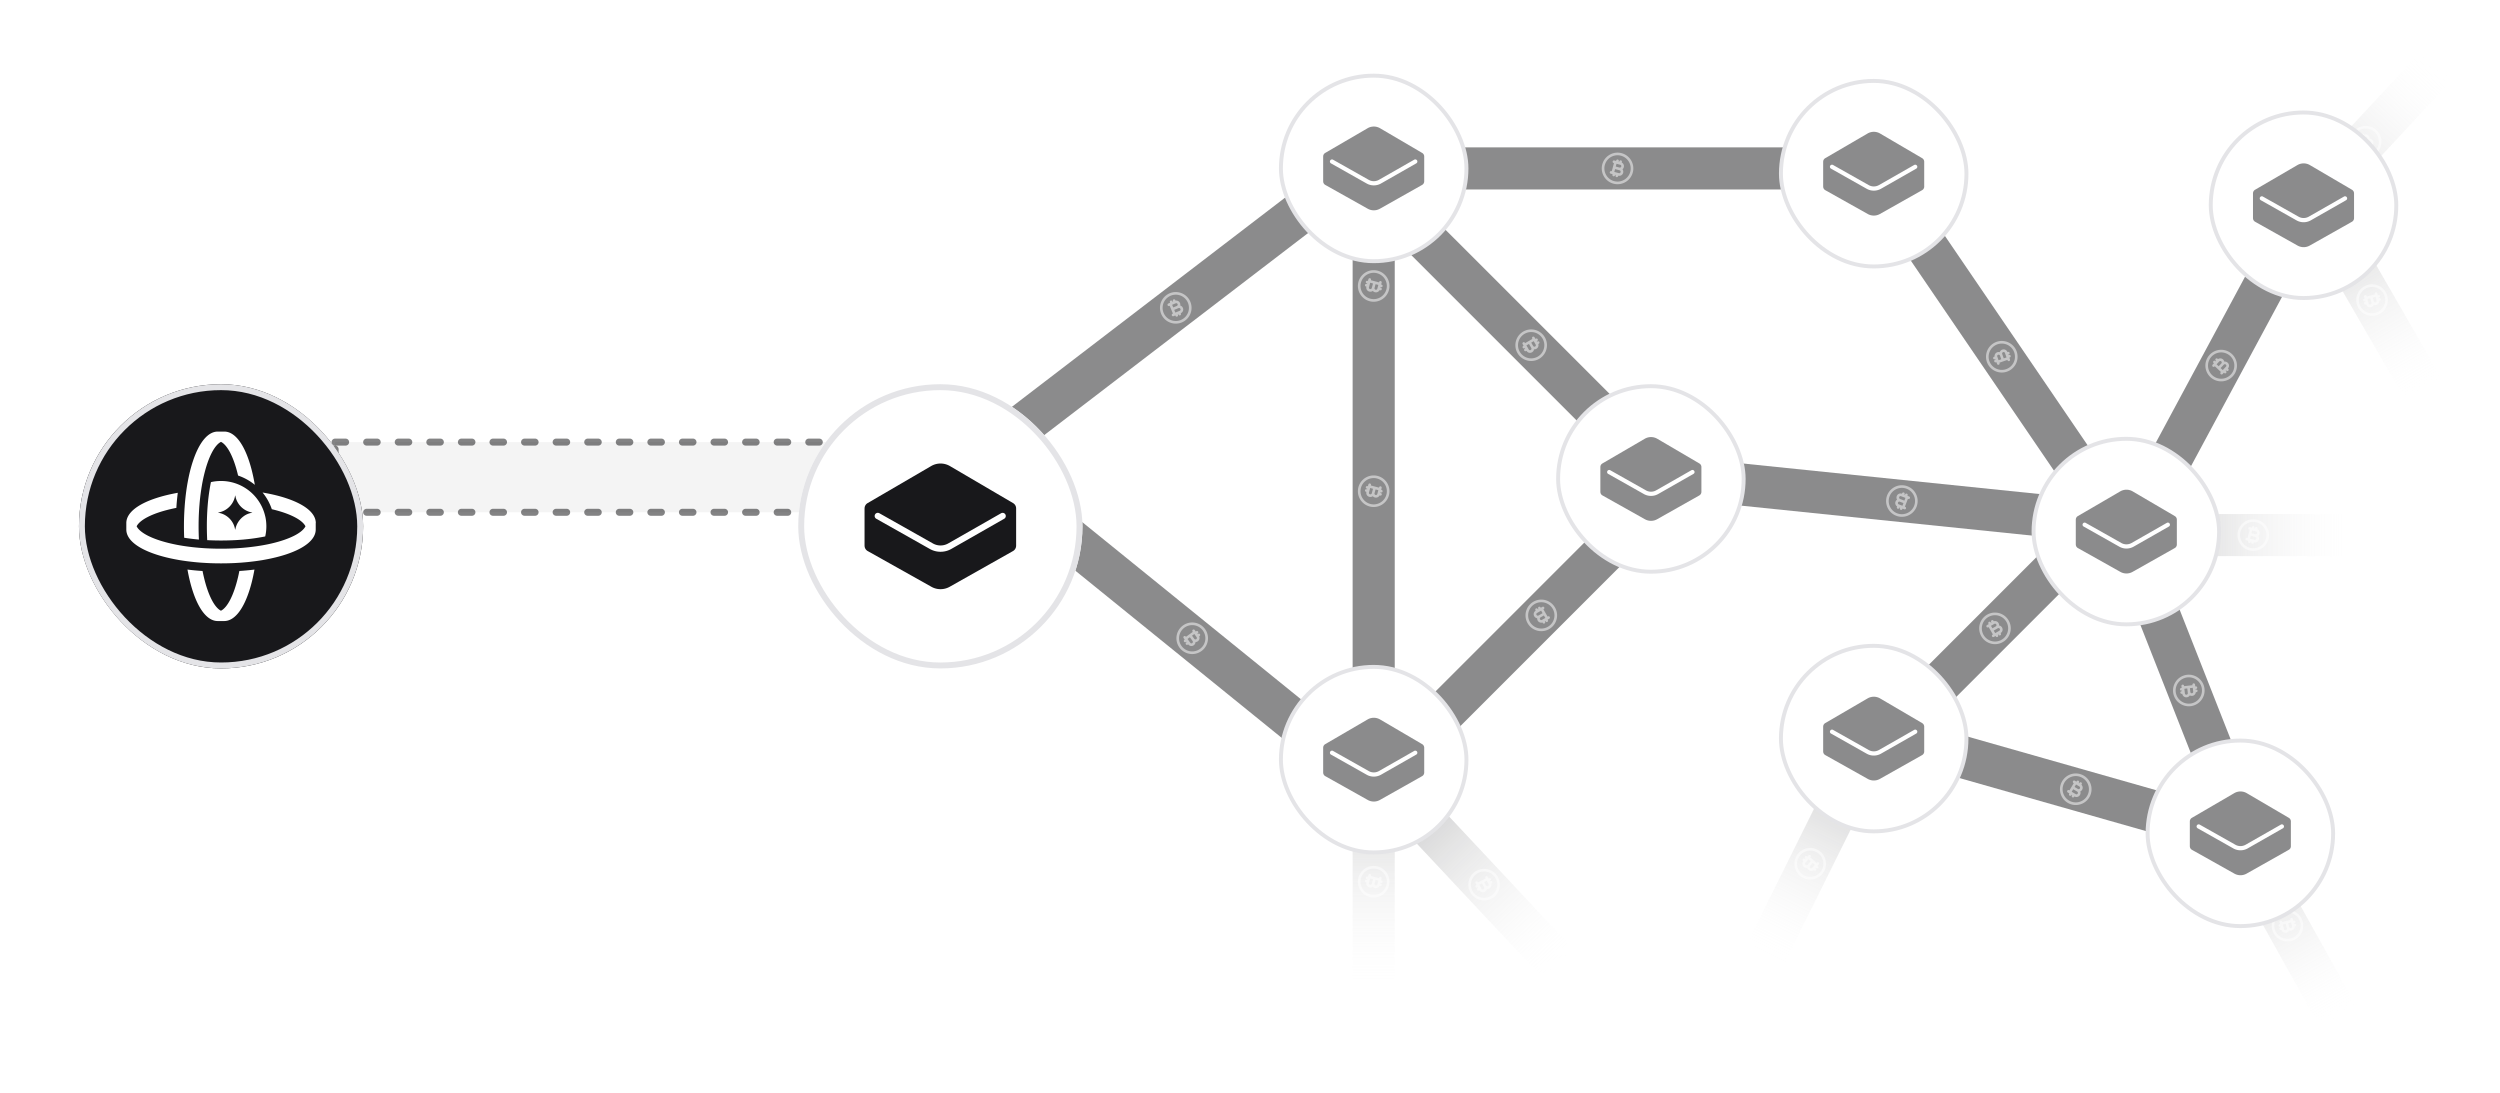 <svg xmlns="http://www.w3.org/2000/svg" width="1425" height="623" fill="none"><path fill="url(#a)" fill-opacity=".5" d="M926.711 572.949h24v210.933h-24z" transform="rotate(136.874 926.711 572.949)"/><path fill="#fff" fill-opacity=".5" fill-rule="evenodd" d="M794.269 438.133a7.5 7.5 0 1 0-10.948 10.256 7.5 7.5 0 0 0 10.948-10.256Zm-11.627-1.441c3.628-3.398 9.324-3.212 12.721.416a9 9 0 0 1-.416 12.721 9 9 0 0 1-12.305-13.137Z" clip-rule="evenodd"/><path fill="#fff" fill-opacity=".5" fill-rule="evenodd" d="M792.613 439.92a.75.75 0 0 1-.308 1.015l-.252.135.157.294.252-.135a.75.75 0 0 1 .707 1.323l-.297.159a2.322 2.322 0 0 1-2.509 2.944 2.333 2.333 0 0 1-1.195 1.635l-.06.031a2.267 2.267 0 0 1-3.069-.931l-.011-.021-.252.135a.75.75 0 1 1-.707-1.323l.252-.134-.158-.294-.251.134a.75.75 0 0 1-.708-1.323l.252-.134-.51-.956a.75.75 0 1 1 1.322-.707l.104.195 4.244-2.269-.104-.194a.75.75 0 0 1 1.323-.707l.511.955.252-.135a.75.75 0 0 1 1.015.308Zm-2.29 1.096-1.447.774 1.041 1.948a.821.821 0 0 0 1.448-.774l-1.042-1.948Zm-2.77 1.481-1.473.788 1.282 2.398c.2.374.665.515 1.039.315l.06-.031a.836.836 0 0 0 .342-1.131l-1.25-2.339ZM851.413 499.141a7.5 7.5 0 1 0-10.948 10.256 7.5 7.5 0 0 0 10.948-10.256Zm-11.626-1.442a9 9 0 1 1 12.305 13.139 9 9 0 0 1-12.305-13.139Z" clip-rule="evenodd"/><path fill="#fff" fill-opacity=".5" fill-rule="evenodd" d="M849.757 500.928a.75.75 0 0 1-.308 1.015l-.251.135.157.294.251-.135a.75.75 0 0 1 .708 1.323l-.297.159a2.322 2.322 0 0 1-2.509 2.944 2.33 2.33 0 0 1-1.196 1.634l-.059.032a2.268 2.268 0 0 1-3.07-.931l-.011-.021-.252.135a.75.75 0 0 1-.707-1.323l.252-.135-.157-.294-.252.135a.75.75 0 1 1-.707-1.323l.252-.134-.511-.956a.75.75 0 0 1 1.323-.707l.104.195 4.244-2.269-.104-.194a.75.75 0 1 1 1.323-.708l.51.956.252-.135a.75.75 0 0 1 1.015.308Zm-2.289 1.096-1.447.774 1.041 1.948a.82.82 0 0 0 1.447-.774l-1.041-1.948Zm-2.77 1.481-1.474.787 1.282 2.399c.2.374.666.515 1.04.315l.059-.031a.836.836 0 0 0 .343-1.131l-1.25-2.339Z" clip-rule="evenodd"/><path fill="url(#b)" fill-opacity=".5" d="M795 607.934h24v210.933h-24z" transform="rotate(-180 795 607.934)"/><path fill="#fff" fill-opacity=".5" fill-rule="evenodd" d="M790.5 419a7.5 7.5 0 1 0-15 0 7.5 7.5 0 0 0 15 0Zm-7.5-9a9 9 0 0 1 9 9 9 9 0 0 1-9 9 9 9 0 0 1-9-9 9 9 0 0 1 9-9Z" clip-rule="evenodd"/><path fill="#fff" fill-opacity=".5" fill-rule="evenodd" d="M788.07 419.172a.752.752 0 0 1-.919.531l-.276-.074-.086.322.276.074a.75.75 0 1 1-.388 1.449l-.326-.088a2.322 2.322 0 0 1-3.844.434 2.33 2.33 0 0 1-1.989.376l-.065-.018a2.268 2.268 0 0 1-1.604-2.778l.006-.022-.276-.074a.75.75 0 1 1 .388-1.449l.276.074.086-.322-.275-.074a.75.75 0 1 1 .388-1.449l.276.074.28-1.046a.75.75 0 1 1 1.449.388l-.057.213 4.648 1.245.057-.213a.75.75 0 0 1 1.449.388l-.28 1.047.275.074a.75.75 0 0 1 .531.918Zm-2.42-.765-1.586-.425-.571 2.134a.82.82 0 1 0 1.585.425l.572-2.134Zm-3.035-.813-1.613-.432-.704 2.627a.767.767 0 0 0 .543.94l.065.018a.835.835 0 0 0 1.023-.591l.686-2.562ZM790.5 502.59a7.5 7.5 0 1 0-15 0 7.5 7.5 0 0 0 15 0Zm-7.5-9a9 9 0 1 1 0 18 9 9 0 0 1 0-18Z" clip-rule="evenodd"/><path fill="#fff" fill-opacity=".5" fill-rule="evenodd" d="M788.07 502.762a.75.75 0 0 1-.919.53l-.276-.073-.086.322.276.073a.75.75 0 0 1-.388 1.449l-.326-.087a2.322 2.322 0 0 1-3.844.434 2.33 2.33 0 0 1-1.989.376l-.065-.018a2.268 2.268 0 0 1-1.604-2.778l.006-.022-.276-.074a.75.75 0 0 1 .388-1.449l.276.074.086-.322-.275-.074a.75.75 0 1 1 .388-1.449l.276.074.28-1.047a.75.75 0 1 1 1.449.389l-.057.213 4.648 1.245.057-.213a.75.75 0 0 1 1.449.388l-.28 1.047.275.074a.75.75 0 0 1 .531.918Zm-2.42-.765-1.586-.425-.571 2.134a.82.82 0 1 0 1.585.425l.572-2.134Zm-3.035-.813-1.613-.432-.704 2.626c-.11.41.133.831.543.941l.065.018a.835.835 0 0 0 1.023-.591l.686-2.562Z" clip-rule="evenodd"/><path fill="url(#c)" fill-opacity=".5" d="M998.5 586.477h24v198.506h-24z" transform="rotate(-153.604 998.5 586.477)"/><path fill="#fff" fill-opacity=".5" fill-rule="evenodd" d="M1072.94 426.371c1.84-3.71.32-8.211-3.39-10.052a7.496 7.496 0 0 0-10.05 3.384c-1.84 3.71-.33 8.211 3.38 10.052 3.71 1.842 8.21.327 10.06-3.384Zm-2.72-11.396c4.45 2.21 6.27 7.611 4.06 12.063a8.998 8.998 0 0 1-12.06 4.061c-4.46-2.21-6.27-7.611-4.06-12.063a8.998 8.998 0 0 1 12.06-4.061Z" clip-rule="evenodd"/><path fill="#fff" fill-opacity=".5" fill-rule="evenodd" d="M1070.68 425.445a.75.75 0 0 1-1.06.067l-.21-.189-.22.25.21.189c.31.274.34.748.07 1.059-.27.31-.75.34-1.06.066l-.25-.223c-.86.638-2.08.612-2.92-.125a2.328 2.328 0 0 1-.72-1.195c-.67.119-1.39-.06-1.95-.548l-.05-.045a2.266 2.266 0 0 1-.2-3.201l.02-.018-.22-.188a.745.745 0 0 1-.06-1.059.752.752 0 0 1 1.06-.067l.21.189.22-.25-.21-.189a.745.745 0 0 1-.07-1.058.751.751 0 0 1 1.06-.067l.21.189.72-.813c.27-.31.75-.34 1.06-.066.31.274.34.747.06 1.058l-.14.166 3.61 3.182.14-.166a.753.753 0 0 1 1.13.992l-.72.813.22.189c.31.274.34.748.06 1.058Zm-1.82-1.761-1.24-1.085-1.46 1.657a.82.82 0 0 0 .08 1.158c.34.3.86.267 1.15-.073l1.47-1.657Zm-2.36-2.077-1.25-1.105-1.8 2.04a.767.767 0 0 0 .07 1.084l.05.045c.34.305.87.272 1.18-.075l1.75-1.989ZM1038.54 495.672a7.496 7.496 0 1 0-13.43-6.669c-1.85 3.711-.33 8.211 3.38 10.053a7.498 7.498 0 0 0 10.05-3.384Zm-2.71-11.396c4.45 2.21 6.27 7.611 4.06 12.063-2.21 4.452-7.62 6.27-12.07 4.06-4.45-2.209-6.27-7.61-4.06-12.062 2.21-4.453 7.61-6.271 12.07-4.061Z" clip-rule="evenodd"/><path fill="#fff" fill-opacity=".5" fill-rule="evenodd" d="M1036.29 494.746a.752.752 0 0 1-1.06.067l-.21-.189-.22.25.21.189c.31.274.34.748.07 1.058a.752.752 0 0 1-1.06.067l-.26-.223a2.315 2.315 0 0 1-3.63-1.32c-.68.118-1.4-.06-1.95-.548l-.05-.045a2.266 2.266 0 0 1-.2-3.201l.01-.018-.21-.189a.754.754 0 0 1-.07-1.058.752.752 0 0 1 1.06-.067l.21.189.23-.25-.22-.189a.754.754 0 0 1-.07-1.058.752.752 0 0 1 1.06-.067l.22.189.71-.813a.753.753 0 0 1 1.13.992l-.15.165 3.61 3.183.15-.166a.751.751 0 0 1 1.06-.067c.31.274.34.748.06 1.059l-.71.813.21.188c.31.274.34.748.07 1.059Zm-1.83-1.761-1.23-1.086-1.46 1.657a.821.821 0 1 0 1.23 1.086l1.46-1.657Zm-2.36-2.077-1.25-1.105-1.8 2.04a.767.767 0 0 0 .07 1.084l.05.044c.35.306.88.272 1.18-.074l1.75-1.989Z" clip-rule="evenodd"/><path fill="url(#d)" fill-opacity=".5" d="M1362.61 608.383h24v198.506h-24z" transform="rotate(150.862 1362.61 608.383)"/><path fill="#fff" fill-opacity=".5" fill-rule="evenodd" d="M1272.74 456.404c-2.01-3.618-6.58-4.916-10.2-2.899-3.62 2.017-4.91 6.585-2.9 10.203 2.02 3.618 6.59 4.915 10.2 2.899a7.496 7.496 0 0 0 2.9-10.203Zm-10.93-4.209c4.34-2.421 9.82-.863 12.24 3.479 2.42 4.341.87 9.823-3.47 12.243-4.35 2.42-9.83.862-12.25-3.479-2.42-4.342-.86-9.823 3.48-12.243Z" clip-rule="evenodd"/><path fill="#fff" fill-opacity=".5" fill-rule="evenodd" d="M1270.7 457.738a.742.742 0 0 1-.54.91l-.28.07.09.323.27-.069a.75.75 0 0 1 .37 1.454l-.33.082a2.318 2.318 0 0 1-3.14 2.251 2.346 2.346 0 0 1-1.56 1.297l-.06.016a2.275 2.275 0 0 1-2.76-1.645v-.023l-.28.07a.75.75 0 0 1-.37-1.455l.28-.07-.08-.323-.28.07a.75.75 0 1 1-.36-1.455l.27-.069-.26-1.051a.749.749 0 1 1 1.45-.366l.06.214 4.66-1.176-.05-.214a.75.75 0 0 1 .54-.91.75.75 0 0 1 .91.544l.27 1.05.27-.069c.41-.101.81.142.91.544Zm-2.48.51-1.59.401.54 2.142c.11.439.55.706.99.595a.824.824 0 0 0 .6-.996l-.54-2.142Zm-3.05.767-1.62.408.67 2.637c.1.412.52.661.93.558l.06-.017a.838.838 0 0 0 .61-1.014l-.65-2.572ZM1310.42 523.982a7.509 7.509 0 0 0-10.21-2.899 7.514 7.514 0 0 0-2.9 10.203 7.509 7.509 0 0 0 10.21 2.899 7.514 7.514 0 0 0 2.9-10.203Zm-10.94-4.209c4.34-2.42 9.83-.863 12.25 3.479 2.42 4.341.86 9.823-3.48 12.243s-9.83.863-12.25-3.479c-2.42-4.342-.86-9.823 3.48-12.243Z" clip-rule="evenodd"/><path fill="#fff" fill-opacity=".5" fill-rule="evenodd" d="M1308.38 525.316c.1.402-.15.809-.55.91l-.27.07.08.323.27-.069c.41-.102.81.142.91.544a.742.742 0 0 1-.54.91l-.33.082a2.32 2.32 0 0 1-3.14 2.251 2.344 2.344 0 0 1-1.56 1.297l-.06.016a2.274 2.274 0 0 1-2.76-1.645v-.023l-.28.07a.75.75 0 0 1-.37-1.455l.28-.07-.08-.323-.28.07a.75.75 0 0 1-.91-.544.757.757 0 0 1 .55-.911l.27-.069-.26-1.051a.749.749 0 1 1 1.45-.366l.06.214 4.66-1.176-.05-.214a.75.75 0 0 1 .54-.91c.41-.101.81.142.91.544l.27 1.051.28-.07a.75.75 0 0 1 .91.544Zm-2.49.51-1.59.401.54 2.142c.11.439.56.706.99.595a.824.824 0 0 0 .6-.996l-.54-2.142Zm-3.05.767-1.62.408.67 2.637c.1.412.52.661.93.558l.07-.017a.831.831 0 0 0 .6-1.014l-.65-2.572Z" clip-rule="evenodd"/><path fill="url(#e)" fill-opacity=".5" d="M1383.5 293h24v198.506h-24z" transform="rotate(90 1383.5 293)"/><path fill="#fff" fill-opacity=".5" fill-rule="evenodd" d="M1207 297.5c-4.14 0-7.5 3.358-7.5 7.5 0 4.142 3.36 7.5 7.5 7.5 4.14 0 7.5-3.358 7.5-7.5 0-4.142-3.36-7.5-7.5-7.5Zm-9 7.5a9 9 0 1 1 18 0 9 9 0 0 1-18 0Z" clip-rule="evenodd"/><path fill="#fff" fill-opacity=".5" fill-rule="evenodd" d="M1207.17 299.93c.4.108.64.519.53.919l-.07.276.32.086.07-.276c.11-.4.52-.637.92-.53.4.107.64.518.53.918l-.08.326a2.322 2.322 0 0 1 .43 3.844c.41.551.57 1.276.38 1.989l-.02.065a2.273 2.273 0 0 1-2.78 1.604l-.02-.006-.08.276c-.1.4-.51.638-.91.53a.761.761 0 0 1-.54-.918l.08-.276-.32-.086-.08.275a.748.748 0 0 1-.92.531.756.756 0 0 1-.53-.919l.08-.276-1.05-.28a.748.748 0 0 1-.53-.919c.11-.4.52-.637.92-.53l.21.057 1.25-4.648-.21-.057a.762.762 0 0 1-.54-.919c.11-.4.52-.637.92-.53l1.05.28.07-.275c.11-.4.52-.638.92-.531Zm-.76 2.42-.43 1.586 2.14.571a.82.82 0 0 0 .42-1.585l-2.13-.572Zm-.82 3.035-.43 1.613 2.63.704c.41.11.83-.133.94-.543l.02-.065a.838.838 0 0 0-.59-1.023l-2.57-.686ZM1284.37 297.5c-4.14 0-7.5 3.358-7.5 7.5 0 4.142 3.36 7.5 7.5 7.5 4.14 0 7.5-3.358 7.5-7.5 0-4.142-3.36-7.5-7.5-7.5Zm-9 7.5a9 9 0 1 1 18 0 9 9 0 0 1-18 0Z" clip-rule="evenodd"/><path fill="#fff" fill-opacity=".5" fill-rule="evenodd" d="M1284.54 299.93c.4.108.64.519.53.919l-.07.276.32.086.08-.276c.1-.4.51-.637.91-.53.4.107.64.518.53.918l-.08.326a2.322 2.322 0 0 1 .43 3.844c.41.551.57 1.276.38 1.989l-.02.065a2.269 2.269 0 0 1-2.78 1.604l-.02-.006-.08.276c-.1.4-.51.638-.91.53a.747.747 0 0 1-.53-.918l.07-.276-.32-.086-.08.275a.738.738 0 0 1-.91.531.748.748 0 0 1-.53-.919l.07-.276-1.05-.28a.756.756 0 0 1-.53-.919c.11-.4.52-.637.92-.53l.21.057 1.25-4.648-.21-.057a.748.748 0 0 1-.53-.919c.1-.4.51-.637.91-.53l1.05.28.07-.275c.11-.4.52-.638.92-.531Zm-.76 2.42-.43 1.586 2.14.571a.82.82 0 0 0 .42-1.585l-2.13-.572Zm-.81 3.035-.44 1.613 2.63.704c.41.11.83-.133.94-.543l.02-.065a.838.838 0 0 0-.59-1.023l-2.56-.686Z" clip-rule="evenodd"/><path fill="url(#f)" fill-opacity=".5" d="M1407.18.004h24V198.51h-24z" transform="rotate(42.92 1407.18 .004)"/><path fill="#fff" fill-opacity=".5" fill-rule="evenodd" d="M1290.28 132.321a7.504 7.504 0 0 0 .38 10.6 7.503 7.503 0 0 0 10.22-10.984 7.5 7.5 0 0 0-10.6.384Zm-.64 11.698c-3.64-3.384-3.85-9.079-.46-12.719 3.38-3.64 9.08-3.847 12.72-.462 3.64 3.385 3.85 9.08.46 12.72-3.38 3.64-9.08 3.846-12.72.461Z" clip-rule="evenodd"/><path fill="#fff" fill-opacity=".5" fill-rule="evenodd" d="M1292.18 133.85a.746.746 0 0 1 1.03.237l.15.242.28-.177-.15-.242a.75.75 0 0 1 1.27-.796l.18.285a2.321 2.321 0 0 1 3.11 2.3c.68.079 1.32.454 1.71 1.08l.04.057a2.267 2.267 0 0 1-.72 3.127l-.02.012.15.242a.75.75 0 0 1-.23 1.034.757.757 0 0 1-1.04-.237l-.15-.242-.28.177.15.242c.22.351.12.813-.24 1.033a.746.746 0 0 1-1.03-.237l-.15-.242-.92.576a.747.747 0 0 1-1.03-.237.75.75 0 0 1 .23-1.034l.19-.117-2.55-4.078-.19.117a.757.757 0 0 1-1.04-.237.752.752 0 0 1 .24-1.034l.92-.575-.15-.242a.743.743 0 0 1 .24-1.034Zm1.25 2.209.87 1.39 1.87-1.173a.82.82 0 0 0-.87-1.391l-1.87 1.174Zm1.66 2.661.89 1.416 2.31-1.444c.36-.226.46-.7.24-1.059l-.04-.057a.832.832 0 0 0-1.15-.264l-2.25 1.408ZM1342.97 75.665c-2.83 3.033-2.65 7.78.38 10.6a7.5 7.5 0 0 0 10.6-.385 7.504 7.504 0 0 0-.38-10.6 7.5 7.5 0 0 0-10.6.385Zm-.64 11.698c-3.64-3.385-3.85-9.08-.46-12.72 3.38-3.64 9.08-3.846 12.72-.461 3.64 3.385 3.84 9.08.46 12.72-3.39 3.64-9.08 3.846-12.72.461Z" clip-rule="evenodd"/><path fill="#fff" fill-opacity=".5" fill-rule="evenodd" d="M1344.86 77.194a.757.757 0 0 1 1.04.237l.15.242.28-.177-.15-.242a.752.752 0 0 1 .24-1.034.746.746 0 0 1 1.03.237l.18.286a2.321 2.321 0 0 1 2.76.95c.26.419.37.89.35 1.35.68.078 1.32.454 1.71 1.08l.04.057a2.275 2.275 0 0 1-.72 3.126l-.02.013.15.242c.22.35.12.814-.24 1.033a.746.746 0 0 1-1.03-.237l-.15-.242-.28.177.15.242c.22.351.11.814-.24 1.034a.746.746 0 0 1-1.03-.237l-.15-.242-.92.575a.758.758 0 0 1-1.04-.237.752.752 0 0 1 .24-1.034l.19-.117-2.56-4.077-.18.117a.755.755 0 0 1-1.04-.237.752.752 0 0 1 .24-1.034l.92-.575-.15-.242a.749.749 0 0 1 .23-1.034Zm1.25 2.208.88 1.39 1.87-1.172a.82.82 0 1 0-.87-1.39l-1.88 1.172Zm1.67 2.662.89 1.416 2.3-1.445c.36-.225.47-.7.25-1.059l-.04-.056a.833.833 0 0 0-1.15-.265l-2.25 1.409Z" clip-rule="evenodd"/><path fill="url(#g)" fill-opacity=".5" d="M1412.04 250.91h24v198.506h-24z" transform="rotate(150 1412.04 250.91)"/><path fill="#fff" fill-opacity=".5" fill-rule="evenodd" d="M1319.89 100.302c-2.07-3.587-6.66-4.816-10.25-2.745a7.506 7.506 0 0 0-2.74 10.245c2.07 3.587 6.66 4.816 10.24 2.745a7.5 7.5 0 0 0 2.75-10.245Zm-11-4.044a9.007 9.007 0 0 1 12.3 3.294c2.48 4.305 1.01 9.809-3.3 12.294-4.3 2.486-9.81 1.011-12.29-3.294-2.49-4.305-1.01-9.809 3.29-12.294Z" clip-rule="evenodd"/><path fill="#fff" fill-opacity=".5" fill-rule="evenodd" d="M1317.87 101.666a.748.748 0 0 1-.53.919l-.28.074.09.322.28-.074c.4-.107.81.13.91.53.11.4-.13.812-.53.919l-.32.087a2.324 2.324 0 0 1-3.11 2.298 2.359 2.359 0 0 1-1.54 1.32l-.06.017a2.269 2.269 0 0 1-2.78-1.604l-.01-.022-.27.074a.753.753 0 0 1-.92-.531c-.11-.4.13-.811.53-.918l.27-.074-.08-.322-.28.074a.753.753 0 0 1-.92-.531c-.1-.4.13-.811.53-.918l.28-.074-.28-1.046a.748.748 0 0 1 .53-.919c.4-.107.81.13.92.53l.06.213 4.64-1.245-.05-.213c-.11-.4.13-.812.53-.919.4-.107.81.13.92.531l.28 1.046.27-.074c.4-.107.81.13.92.53Zm-2.48.548-1.58.425.57 2.133a.82.82 0 1 0 1.58-.425l-.57-2.133Zm-3.03.813-1.62.432.71 2.627c.11.41.53.653.94.543l.06-.017c.45-.12.71-.578.59-1.023l-.68-2.562ZM1358.57 167.306c-2.07-3.587-6.66-4.816-10.24-2.745a7.5 7.5 0 1 0 10.24 2.745Zm-10.99-4.044c4.3-2.486 9.81-1.011 12.29 3.294 2.49 4.305 1.01 9.809-3.29 12.294a9.006 9.006 0 0 1-12.3-3.294c-2.48-4.305-1.01-9.809 3.3-12.294Z" clip-rule="evenodd"/><path fill="#fff" fill-opacity=".5" fill-rule="evenodd" d="M1356.55 168.67c.11.4-.13.812-.53.919l-.27.074.08.322.28-.074c.4-.107.81.13.92.53.11.4-.13.812-.53.919l-.33.087c.06 1.07-.64 2.07-1.72 2.358-.47.128-.96.097-1.39-.061-.27.628-.82 1.13-1.54 1.321l-.06.017a2.273 2.273 0 0 1-2.78-1.604v-.022l-.28.073a.752.752 0 0 1-.92-.53c-.11-.4.13-.811.53-.918l.28-.074-.09-.322-.27.074a.749.749 0 0 1-.92-.531c-.11-.4.13-.811.53-.918l.27-.074-.28-1.047c-.1-.4.13-.811.53-.918.4-.107.81.13.92.53l.06.213 4.65-1.245-.06-.213c-.11-.4.13-.812.53-.919.4-.107.81.13.92.53l.28 1.047.27-.074c.41-.107.82.13.92.53Zm-2.47.548-1.59.424.57 2.134c.12.438.57.698 1.01.58a.832.832 0 0 0 .58-1.005l-.57-2.133Zm-3.04.813-1.61.432.7 2.627c.11.41.53.653.94.543l.07-.017a.84.84 0 0 0 .59-1.023l-.69-2.562Z" clip-rule="evenodd"/><path fill="#18181B" fill-opacity=".5" d="m1204.91 273.438 16.97 16.97-151.904 151.905-16.97-16.97z"/><path fill="#fff" fill-opacity=".5" fill-rule="evenodd" d="M1049.11 435.599a7.499 7.499 0 0 0 0 10.607c2.93 2.929 7.68 2.929 10.6 0a7.499 7.499 0 0 0 0-10.607c-2.92-2.929-7.67-2.929-10.6 0Zm-1.06 11.667a8.99 8.99 0 0 1 0-12.728c3.51-3.514 9.21-3.514 12.73 0 3.51 3.515 3.51 9.214 0 12.728-3.52 3.515-9.22 3.515-12.73 0Z" clip-rule="evenodd"/><path fill="#fff" fill-opacity=".5" fill-rule="evenodd" d="M1050.95 437.196a.743.743 0 0 1 1.02.274l.15.248.28-.167-.14-.247a.749.749 0 0 1 .28-1.025.747.747 0 0 1 1.02.275l.17.291a2.32 2.32 0 0 1 3.02 2.412c.68.103 1.31.501 1.68 1.141l.03.058a2.27 2.27 0 0 1-.83 3.099l-.02.011.14.248c.21.358.09.817-.27 1.024a.757.757 0 0 1-1.03-.274l-.14-.248-.29.167.14.247c.21.359.09.818-.27 1.025a.743.743 0 0 1-1.02-.275l-.15-.247-.94.542a.747.747 0 0 1-1.02-.275.753.753 0 0 1 .27-1.024l.2-.111-2.41-4.167-.19.11a.757.757 0 0 1-1.03-.274.757.757 0 0 1 .28-1.025l.94-.541-.15-.248a.756.756 0 0 1 .28-1.024Zm1.17 2.252.82 1.421 1.91-1.104a.82.82 0 1 0-.82-1.421l-1.91 1.104Zm1.57 2.72.83 1.447 2.36-1.359a.768.768 0 0 0 .28-1.05l-.03-.058a.833.833 0 0 0-1.14-.306l-2.3 1.326ZM1131.84 352.869a7.497 7.497 0 0 0 0 10.606 7.504 7.504 0 0 0 10.61 0 7.516 7.516 0 0 0 0-10.606 7.504 7.504 0 0 0-10.61 0Zm-1.06 11.667a8.99 8.99 0 0 1 0-12.728c3.51-3.515 9.21-3.515 12.73 0a9.009 9.009 0 0 1 0 12.728c-3.52 3.515-9.22 3.515-12.73 0Z" clip-rule="evenodd"/><path fill="#fff" fill-opacity=".5" fill-rule="evenodd" d="M1133.68 354.465a.743.743 0 0 1 1.02.275l.15.247.29-.167-.15-.247a.756.756 0 0 1 .28-1.024.744.744 0 0 1 1.02.274l.17.292a2.32 2.32 0 0 1 3.02 2.411c.68.103 1.31.502 1.68 1.141l.03.059a2.26 2.26 0 0 1-.83 3.098l-.02.012.14.247c.21.359.09.818-.27 1.025a.757.757 0 0 1-1.03-.275l-.14-.247-.29.167.15.247c.2.359.08.817-.28 1.024a.742.742 0 0 1-1.02-.274l-.15-.247-.93.541a.757.757 0 0 1-1.03-.274.749.749 0 0 1 .28-1.025l.19-.11-2.41-4.168-.19.111a.757.757 0 0 1-1.03-.275.756.756 0 0 1 .28-1.024l.94-.542-.15-.247a.757.757 0 0 1 .28-1.025Zm1.17 2.252.82 1.422 1.91-1.105a.81.81 0 0 0 .3-1.121.818.818 0 0 0-1.12-.3l-1.91 1.104Zm1.57 2.721.84 1.447 2.35-1.36a.767.767 0 0 0 .28-1.049l-.03-.059a.834.834 0 0 0-1.14-.305l-2.3 1.326ZM1214.57 270.134a7.499 7.499 0 0 0 0 10.607 7.504 7.504 0 0 0 10.61 0 7.499 7.499 0 0 0 0-10.607 7.504 7.504 0 0 0-10.61 0Zm-1.06 11.667c-3.51-3.514-3.51-9.213 0-12.727 3.52-3.515 9.22-3.515 12.73 0a8.99 8.99 0 0 1 0 12.727c-3.51 3.515-9.21 3.515-12.73 0Z" clip-rule="evenodd"/><path fill="#fff" fill-opacity=".5" fill-rule="evenodd" d="M1216.41 271.731a.757.757 0 0 1 1.03.274l.14.248.29-.167-.14-.247a.745.745 0 0 1 .27-1.025.757.757 0 0 1 1.03.275l.16.291c1.02-.33 2.17.084 2.73 1.049.24.429.34.904.3 1.363.68.103 1.3.502 1.67 1.141l.03.058a2.261 2.261 0 0 1-.83 3.099l-.02.011.15.248c.2.359.08.817-.28 1.024a.745.745 0 0 1-1.02-.274l-.14-.248-.29.167.14.247c.21.359.08.818-.27 1.025a.757.757 0 0 1-1.03-.275l-.14-.247-.94.542a.743.743 0 0 1-1.02-.275.745.745 0 0 1 .27-1.024l.19-.111-2.41-4.167-.19.11a.744.744 0 0 1-1.02-.274.745.745 0 0 1 .27-1.025l.94-.541-.14-.248a.745.745 0 0 1 .27-1.024Zm1.17 2.252.82 1.421 1.92-1.104a.829.829 0 0 0 .3-1.121.82.82 0 0 0-1.12-.3l-1.92 1.104Zm1.57 2.72.84 1.447 2.35-1.359c.37-.212.5-.682.29-1.05l-.04-.058a.835.835 0 0 0-1.14-.306l-2.3 1.326Z" clip-rule="evenodd"/><path fill="#18181B" fill-opacity=".5" d="m1306.57 107.727 21.138 11.366L1225.971 308.3l-21.138-11.366z"/><path fill="#fff" fill-opacity=".5" fill-rule="evenodd" d="M1204.06 307.873a7.49 7.49 0 0 0 3.05 10.158 7.502 7.502 0 0 0 10.16-3.054 7.501 7.501 0 0 0-3.06-10.157c-3.64-1.962-8.19-.595-10.15 3.053Zm2.34 11.479a9.003 9.003 0 0 1-3.67-12.189c2.36-4.378 7.82-6.018 12.19-3.664a9.003 9.003 0 0 1 3.67 12.189c-2.36 4.377-7.81 6.018-12.19 3.664Z" clip-rule="evenodd"/><path fill="#fff" fill-opacity=".5" fill-rule="evenodd" d="M1206.28 308.873a.75.75 0 0 1 1.06-.032l.21.195.22-.242-.2-.196a.755.755 0 0 1-.04-1.06.75.75 0 0 1 1.06-.032l.25.23a2.323 2.323 0 0 1 3.59 1.439c.68-.097 1.39.105 1.93.611l.05.046c.91.859.96 2.294.1 3.207l-.02.017.21.195a.75.75 0 0 1-1.03 1.093l-.21-.196-.23.243.21.195c.3.284.32.759.03 1.061a.75.75 0 0 1-1.06.032l-.2-.196-.75.789a.75.75 0 0 1-1.06.032.755.755 0 0 1-.03-1.06l.15-.161-3.5-3.298-.15.16a.75.75 0 0 1-1.06.033.747.747 0 0 1-.03-1.061l.74-.788-.21-.196a.746.746 0 0 1-.03-1.06Zm1.77 1.82 1.19 1.125 1.52-1.609a.821.821 0 0 0-1.2-1.125l-1.51 1.609Zm2.28 2.153 1.22 1.145 1.87-1.98a.768.768 0 0 0-.04-1.086l-.05-.046a.834.834 0 0 0-1.18.035l-1.82 1.932ZM1259.47 204.827c-1.97 3.648-.6 8.195 3.05 10.157a7.502 7.502 0 0 0 10.16-3.054 7.501 7.501 0 0 0-3.06-10.157c-3.64-1.962-8.19-.595-10.15 3.054Zm2.34 11.478a8.991 8.991 0 0 1-3.66-12.189c2.35-4.378 7.81-6.018 12.18-3.664a9.003 9.003 0 0 1 3.67 12.189c-2.36 4.377-7.81 6.018-12.19 3.664Z" clip-rule="evenodd"/><path fill="#fff" fill-opacity=".5" fill-rule="evenodd" d="M1261.69 205.826a.75.75 0 0 1 1.06-.032l.21.195.22-.242-.2-.196a.755.755 0 0 1-.04-1.06.761.761 0 0 1 1.07-.032l.24.231a2.322 2.322 0 0 1 3.59 1.438c.68-.096 1.39.105 1.93.611l.05.046c.91.859.96 2.295.1 3.207l-.02.017.21.196a.75.75 0 0 1-1.03 1.092l-.21-.196-.23.243.21.196c.3.283.32.758.03 1.06a.75.75 0 0 1-1.06.032l-.2-.196-.75.789a.749.749 0 1 1-1.09-1.028l.15-.161-3.5-3.298-.15.161a.75.75 0 0 1-1.06.032.746.746 0 0 1-.03-1.06l.74-.789-.21-.196a.746.746 0 0 1-.03-1.06Zm1.77 1.82 1.19 1.125 1.52-1.609a.821.821 0 0 0-1.2-1.125l-1.51 1.609Zm2.28 2.153 1.22 1.145 1.87-1.98a.768.768 0 0 0-.04-1.086l-.05-.046a.834.834 0 0 0-1.18.035l-1.82 1.932ZM1314.87 101.78a7.501 7.501 0 0 0 3.06 10.157c3.64 1.962 8.19.595 10.15-3.054 1.97-3.648.6-8.195-3.05-10.157a7.502 7.502 0 0 0-10.16 3.054Zm2.35 11.478a9.003 9.003 0 0 1-3.67-12.189c2.36-4.377 7.81-6.018 12.19-3.664a8.992 8.992 0 0 1 3.66 12.189c-2.35 4.378-7.81 6.018-12.18 3.664Z" clip-rule="evenodd"/><path fill="#fff" fill-opacity=".5" fill-rule="evenodd" d="M1317.09 102.779a.75.75 0 0 1 1.06-.032l.21.196.23-.243-.21-.196a.755.755 0 0 1-.03-1.06.75.75 0 0 1 1.06-.032l.25.231c.88-.61 2.09-.544 2.91.22.36.34.58.767.68 1.218a2.33 2.33 0 0 1 1.93.612l.05.046c.91.858.95 2.294.09 3.206l-.01.017.21.196a.75.75 0 0 1-1.03 1.092l-.21-.196-.23.243.21.196a.75.75 0 0 1-1.03 1.092l-.21-.196-.74.789a.75.75 0 1 1-1.09-1.028l.15-.161-3.5-3.298-.16.161a.75.75 0 0 1-1.06.032.755.755 0 0 1-.03-1.06l.74-.789-.2-.196a.746.746 0 0 1-.04-1.06Zm1.77 1.82 1.2 1.125 1.51-1.609c.31-.33.3-.849-.03-1.16a.821.821 0 0 0-1.16.035l-1.52 1.609Zm2.29 2.153 1.22 1.145 1.86-1.98a.768.768 0 0 0-.03-1.086l-.05-.046a.834.834 0 0 0-1.18.036l-1.82 1.931Z" clip-rule="evenodd"/><path fill="#18181B" fill-opacity=".5" d="m1298.27 489.52-22.333 8.788-78.661-199.907 22.333-8.788z"/><path fill="#fff" fill-opacity=".5" fill-rule="evenodd" d="M1211.77 281.955a7.504 7.504 0 0 0-9.73-4.232 7.499 7.499 0 0 0-4.23 9.725c1.52 3.854 5.87 5.749 9.72 4.233a7.505 7.505 0 0 0 4.24-9.726Zm-10.28-5.628a8.998 8.998 0 0 1 11.67 5.079c1.82 4.626-.45 9.851-5.08 11.671-4.62 1.82-9.85-.455-11.67-5.08-1.82-4.625.46-9.85 5.08-11.67Z" clip-rule="evenodd"/><path fill="#fff" fill-opacity=".5" fill-rule="evenodd" d="M1209.57 283.006a.749.749 0 0 1-.66.83l-.29.032.04.331.29-.032c.41-.047.78.249.83.66a.756.756 0 0 1-.67.83l-.33.038a2.322 2.322 0 0 1-3.42 1.811c-.36.58-.98.995-1.71 1.078l-.07.008a2.27 2.27 0 0 1-2.51-1.998v-.023l-.29.032a.738.738 0 0 1-.82-.66.74.74 0 0 1 .66-.83l.28-.033-.04-.331-.28.032a.747.747 0 0 1-.83-.66.748.748 0 0 1 .66-.83l.28-.032-.12-1.077a.747.747 0 0 1 .66-.829c.41-.047.78.249.83.66l.03.219 4.78-.543-.03-.219a.756.756 0 0 1 .66-.83c.41-.046.79.249.83.661l.12 1.076.29-.032c.41-.047.78.249.83.661Zm-2.53.174-1.63.185.24 2.195c.06.45.46.774.91.722a.827.827 0 0 0 .73-.908l-.25-2.194Zm-3.12.354-1.67.189.31 2.702c.05.421.43.724.85.677l.07-.008a.824.824 0 0 0 .73-.924l-.29-2.636ZM1254.61 390.83a7.504 7.504 0 0 0-9.73-4.232 7.499 7.499 0 0 0-4.23 9.725c1.52 3.854 5.87 5.749 9.72 4.233a7.505 7.505 0 0 0 4.24-9.726Zm-10.28-5.628a8.998 8.998 0 0 1 11.67 5.079c1.82 4.626-.45 9.851-5.08 11.671-4.62 1.82-9.85-.455-11.67-5.08-1.82-4.625.46-9.85 5.08-11.67Z" clip-rule="evenodd"/><path fill="#fff" fill-opacity=".5" fill-rule="evenodd" d="M1252.41 391.881a.756.756 0 0 1-.66.83l-.29.032.04.331.29-.032c.41-.047.78.249.83.66a.756.756 0 0 1-.67.83l-.33.038a2.322 2.322 0 0 1-3.42 1.811c-.36.58-.98.995-1.71 1.078l-.07.008a2.27 2.27 0 0 1-2.51-1.998v-.023l-.29.032a.753.753 0 0 1-.83-.66.755.755 0 0 1 .67-.83l.28-.033-.04-.331-.28.032a.747.747 0 0 1-.83-.66.748.748 0 0 1 .66-.83l.28-.032-.12-1.077a.747.747 0 0 1 .66-.829c.41-.047.78.249.83.66l.03.219 4.78-.543-.03-.219a.756.756 0 0 1 .66-.83c.41-.046.79.249.83.661l.12 1.076.29-.032c.41-.047.78.249.83.661Zm-2.53.174-1.63.185.24 2.195c.06.45.46.774.91.722a.827.827 0 0 0 .73-.908l-.25-2.194Zm-3.13.354-1.66.189.31 2.702c.05.421.43.724.85.677l.07-.008a.824.824 0 0 0 .73-.924l-.3-2.636ZM1297.45 499.702a7.504 7.504 0 0 0-9.73-4.233 7.499 7.499 0 0 0-4.23 9.725c1.51 3.854 5.87 5.75 9.72 4.233a7.504 7.504 0 0 0 4.24-9.725Zm-10.28-5.629a8.998 8.998 0 0 1 11.67 5.079c1.82 4.626-.45 9.851-5.08 11.671-4.62 1.82-9.85-.454-11.67-5.08-1.82-4.625.46-9.85 5.08-11.67Z" clip-rule="evenodd"/><path fill="#fff" fill-opacity=".5" fill-rule="evenodd" d="M1295.25 500.752a.756.756 0 0 1-.66.83l-.29.032.04.331.29-.032c.41-.047.78.249.82.66a.74.74 0 0 1-.66.83l-.33.038a2.322 2.322 0 0 1-3.42 1.811c-.36.58-.98.995-1.71 1.078l-.07.008a2.27 2.27 0 0 1-2.51-1.998v-.023l-.29.032a.753.753 0 0 1-.83-.66.756.756 0 0 1 .67-.83l.28-.032-.04-.332-.28.033a.748.748 0 0 1-.83-.661.748.748 0 0 1 .66-.83l.28-.032-.12-1.076a.748.748 0 0 1 .66-.83c.41-.047.78.249.83.66l.03.219 4.78-.543-.03-.219a.756.756 0 0 1 .66-.83c.41-.046.79.249.83.661l.12 1.076.29-.032c.41-.047.78.249.83.661Zm-2.53.174-1.63.185.24 2.195c.06.45.46.774.91.723a.828.828 0 0 0 .73-.908l-.25-2.195Zm-3.13.354-1.66.189.31 2.702a.77.77 0 0 0 .85.677l.07-.008a.824.824 0 0 0 .73-.924l-.3-2.636Z" clip-rule="evenodd"/><path fill="#18181B" fill-opacity=".5" d="m1290.19 467.82-6.565 23.085-206.632-58.767 6.565-23.085z"/><path fill="#fff" fill-opacity=".5" fill-rule="evenodd" d="M1072.7 410.647a7.495 7.495 0 0 0-9.26 5.162c-1.14 3.984 1.18 8.133 5.16 9.266 3.98 1.133 8.13-1.178 9.27-5.162a7.502 7.502 0 0 0-5.17-9.266Zm-10.7 4.752c1.35-4.781 6.33-7.555 11.11-6.195 4.78 1.36 7.56 6.338 6.2 11.119-1.36 4.781-6.34 7.554-11.12 6.195-4.78-1.36-7.55-6.338-6.19-11.119Z" clip-rule="evenodd"/><path fill="#fff" fill-opacity=".5" fill-rule="evenodd" d="M1072.2 413.032a.74.74 0 0 1 .26 1.028l-.14.245.28.171.15-.245a.75.75 0 0 1 1.03-.258c.35.212.47.673.26 1.028l-.18.289c.79.73.98 1.932.41 2.889-.25.425-.62.739-1.04.927.24.642.2 1.383-.18 2.017l-.04.057a2.265 2.265 0 0 1-3.11.783l-.02-.012-.15.245a.74.74 0 0 1-1.02.259.74.74 0 0 1-.26-1.028l.14-.246-.28-.171-.15.245a.75.75 0 0 1-1.03.259.757.757 0 0 1-.26-1.028l.15-.245-.93-.556a.75.75 0 1 1 .77-1.288l.19.113 2.47-4.13-.19-.113a.75.75 0 1 1 .77-1.287l.93.556.15-.245a.74.74 0 0 1 1.02-.259Zm-1.39 2.118-.85 1.409 1.9 1.133c.39.233.89.106 1.13-.283a.823.823 0 0 0-.29-1.125l-1.89-1.134Zm-1.62 2.696-.85 1.434 2.33 1.396a.76.76 0 0 0 1.05-.265l.04-.058a.83.83 0 0 0-.29-1.146l-2.28-1.361ZM1185.24 442.655a7.505 7.505 0 0 0-9.27 5.162 7.503 7.503 0 0 0 5.17 9.266 7.495 7.495 0 0 0 9.26-5.163c1.13-3.984-1.18-8.132-5.16-9.265Zm-10.71 4.752a9.002 9.002 0 0 1 11.12-6.195c4.78 1.36 7.55 6.338 6.19 11.119a8.997 8.997 0 0 1-11.12 6.194c-4.78-1.359-7.55-6.337-6.19-11.118Z" clip-rule="evenodd"/><path fill="#fff" fill-opacity=".5" fill-rule="evenodd" d="M1184.74 445.04c.35.212.47.673.26 1.028l-.15.245.29.171.14-.245a.756.756 0 0 1 1.03-.259.75.75 0 0 1 .26 1.029l-.17.289c.78.73.98 1.932.41 2.889-.26.425-.63.739-1.05.927.24.642.2 1.383-.18 2.017l-.03.057a2.27 2.27 0 0 1-3.11.783l-.02-.012-.15.245a.75.75 0 0 1-1.03.259.758.758 0 0 1-.26-1.029l.15-.245-.29-.171-.14.245a.754.754 0 0 1-1.03.259.748.748 0 0 1-.26-1.028l.15-.246-.93-.556a.74.74 0 0 1-.26-1.028.75.75 0 0 1 1.03-.259l.18.113 2.47-4.13-.19-.113a.746.746 0 0 1-.25-1.029.74.74 0 0 1 1.02-.258l.93.555.15-.245a.75.75 0 0 1 1.03-.258Zm-1.4 2.118-.84 1.409 1.9 1.133c.38.233.89.106 1.12-.283a.822.822 0 0 0-.28-1.126l-1.9-1.133Zm-1.61 2.696-.86 1.434 2.34 1.396c.36.217.83.099 1.05-.265l.03-.058a.836.836 0 0 0-.28-1.146l-2.28-1.361ZM1297.78 474.659a7.505 7.505 0 0 0-9.27 5.162 7.505 7.505 0 0 0 5.16 9.266c3.99 1.133 8.14-1.179 9.27-5.163 1.13-3.984-1.18-8.132-5.16-9.265Zm-10.71 4.752a9.002 9.002 0 0 1 11.12-6.195 9.001 9.001 0 0 1-4.93 17.313c-4.78-1.359-7.55-6.337-6.19-11.118Z" clip-rule="evenodd"/><path fill="#fff" fill-opacity=".5" fill-rule="evenodd" d="M1297.28 477.043c.35.213.47.674.26 1.029l-.15.245.29.171.14-.245a.756.756 0 0 1 1.03-.259.75.75 0 0 1 .26 1.029l-.17.289c.78.73.98 1.932.41 2.889-.26.425-.63.739-1.05.927.24.642.2 1.383-.18 2.017l-.03.057a2.27 2.27 0 0 1-3.11.783l-.02-.012-.15.245a.75.75 0 1 1-1.29-.77l.15-.245-.29-.171-.14.245a.754.754 0 0 1-1.03.259.75.75 0 0 1-.26-1.029l.14-.245-.93-.556a.745.745 0 0 1-.25-1.028.74.74 0 0 1 1.02-.259l.19.113 2.47-4.13-.19-.113a.746.746 0 0 1-.25-1.029.742.742 0 0 1 1.02-.259l.93.556.15-.245a.751.751 0 0 1 1.03-.259Zm-1.4 2.119-.84 1.408 1.89 1.134a.822.822 0 0 0 .85-1.409l-1.9-1.133Zm-1.61 2.696-.86 1.434 2.34 1.396c.36.217.83.099 1.05-.266l.03-.057a.836.836 0 0 0-.28-1.146l-2.28-1.361Z" clip-rule="evenodd"/><path fill="#18181B" fill-opacity=".5" d="m944.57 283.289 2.458-23.874 276.538 28.472-2.458 23.874z"/><path fill="#fff" fill-opacity=".5" fill-rule="evenodd" d="M1199.69 305.031a7.489 7.489 0 0 0 8.22-6.692c.43-4.12-2.57-7.804-6.69-8.229-4.12-.424-7.8 2.572-8.23 6.693a7.501 7.501 0 0 0 6.7 8.228Zm9.72-6.538a9.003 9.003 0 0 1-17.91-1.844 9.003 9.003 0 0 1 17.91 1.844Z" clip-rule="evenodd"/><path fill="#fff" fill-opacity=".5" fill-rule="evenodd" d="M1199.76 302.596a.752.752 0 0 1-.43-.968l.1-.267-.31-.118-.1.266a.753.753 0 0 1-.97.434.744.744 0 0 1-.43-.968l.12-.315a2.332 2.332 0 0 1-.91-2.774c.18-.462.49-.836.87-1.094a2.333 2.333 0 0 1-.17-2.018l.02-.063a2.272 2.272 0 0 1 2.93-1.31l.02.008.1-.267a.755.755 0 0 1 .97-.433c.39.147.58.581.44.968l-.11.266.32.119.1-.267a.748.748 0 0 1 .97-.433c.38.148.58.581.43.968l-.1.267 1.01.386a.751.751 0 0 1-.54 1.401l-.2-.078-1.72 4.496.21.079c.39.147.58.581.43.968a.748.748 0 0 1-.97.433l-1.01-.386-.1.267a.751.751 0 0 1-.97.433Zm1.01-2.329.59-1.533-2.07-.787a.826.826 0 0 0-1.06.474.82.82 0 0 0 .48 1.059l2.06.787Zm1.12-2.935.6-1.561-2.54-.969a.78.78 0 0 0-1 .444l-.02.063c-.16.431.05.914.48 1.078l2.48.945ZM1083.3 293.051c4.12.424 7.81-2.572 8.23-6.692.43-4.121-2.57-7.805-6.69-8.229-4.12-.424-7.81 2.572-8.23 6.692-.42 4.121 2.57 7.805 6.69 8.229Zm9.72-6.539c-.51 4.945-4.93 8.54-9.87 8.031a8.995 8.995 0 0 1-8.03-9.874c.51-4.945 4.93-8.54 9.87-8.031a8.995 8.995 0 0 1 8.03 9.874Z" clip-rule="evenodd"/><path fill="#fff" fill-opacity=".5" fill-rule="evenodd" d="M1083.38 290.616a.744.744 0 0 1-.43-.968l.1-.267-.31-.119-.1.267a.755.755 0 0 1-.97.433.757.757 0 0 1-.44-.968l.12-.314a2.316 2.316 0 0 1-.9-2.774c.18-.463.48-.836.87-1.094a2.3 2.3 0 0 1-.17-2.018l.02-.063a2.273 2.273 0 0 1 2.93-1.311l.02.008.1-.266a.752.752 0 0 1 .97-.434c.39.148.58.581.43.968l-.1.267.31.119.1-.267a.756.756 0 0 1 .97-.434c.39.148.58.582.44.969l-.11.266 1.02.386a.752.752 0 0 1-.54 1.402l-.2-.079-1.72 4.496.21.079a.752.752 0 0 1-.54 1.402l-1.01-.387-.1.267a.753.753 0 0 1-.97.434Zm1.01-2.329.58-1.534-2.06-.787a.82.82 0 1 0-.58 1.534l2.06.787Zm1.12-2.935.59-1.561-2.54-.969a.767.767 0 0 0-.99.444l-.02.062c-.17.431.05.914.48 1.079l2.48.945ZM966.916 281.067a7.5 7.5 0 1 0 1.534-14.922 7.5 7.5 0 0 0-1.534 14.922Zm9.721-6.539a9 9 0 1 1-17.906-1.844 9 9 0 0 1 17.906 1.844Z" clip-rule="evenodd"/><path fill="#fff" fill-opacity=".5" fill-rule="evenodd" d="M966.993 278.631a.75.75 0 0 1-.433-.968l.102-.266-.312-.119-.102.267a.75.75 0 1 1-1.401-.535l.12-.315a2.32 2.32 0 0 1-.038-3.868 2.333 2.333 0 0 1-.17-2.018l.024-.062a2.268 2.268 0 0 1 2.928-1.311l.022.008.102-.267a.75.75 0 1 1 1.401.535l-.102.267.312.118.102-.266a.75.75 0 1 1 1.401.534l-.102.267 1.012.386a.75.75 0 1 1-.534 1.402l-.206-.079-1.715 4.496.206.079a.75.75 0 1 1-.535 1.401l-1.012-.386-.102.267a.75.75 0 0 1-.968.433Zm1.009-2.329.585-1.533-2.064-.787a.82.82 0 1 0-.584 1.533l2.063.787Zm1.12-2.934.595-1.562-2.541-.969a.768.768 0 0 0-.991.444l-.024.063a.835.835 0 0 0 .483 1.078l2.478.946Z" clip-rule="evenodd"/><path fill="#18181B" fill-opacity=".5" d="m1052.82 95.246 19.83-13.518 156.586 229.706-19.83 13.518z"/><path fill="#fff" fill-opacity=".5" fill-rule="evenodd" d="M1200.73 304.242a7.498 7.498 0 0 0 10.42 1.973c3.42-2.333 4.31-6.999 1.97-10.422a7.499 7.499 0 0 0-10.42-1.973 7.505 7.505 0 0 0-1.97 10.422Zm11.27 3.212c-4.11 2.8-9.71 1.74-12.51-2.367a8.998 8.998 0 0 1 2.37-12.506c4.1-2.8 9.7-1.74 12.5 2.367 2.8 4.107 1.74 9.706-2.36 12.506Z" clip-rule="evenodd"/><path fill="#fff" fill-opacity=".5" fill-rule="evenodd" d="M1202.64 302.731a.749.749 0 0 1 .46-.956l.27-.094-.11-.315-.27.095a.757.757 0 0 1-.96-.461.755.755 0 0 1 .46-.955l.32-.112a2.331 2.331 0 0 1 1.54-2.479c.47-.164.95-.169 1.39-.044.23-.646.74-1.187 1.44-1.431l.06-.022a2.267 2.267 0 0 1 2.89 1.392l.01.022.27-.095c.39-.136.82.07.95.461a.747.747 0 0 1-.46.955l-.27.095.11.314.27-.094c.39-.137.82.069.96.46a.749.749 0 0 1-.46.956l-.27.094.36 1.023a.756.756 0 0 1-.46.955.756.756 0 0 1-.96-.46l-.07-.208-4.54 1.589.07.208a.749.749 0 0 1-.46.956.757.757 0 0 1-.96-.461l-.36-1.022-.26.094a.752.752 0 0 1-.96-.46Zm2.43-.731 1.55-.542-.73-2.085a.825.825 0 0 0-1.05-.504.825.825 0 0 0-.5 1.046l.73 2.085Zm2.97-1.037 1.57-.552-.9-2.567a.759.759 0 0 0-.97-.472l-.07.023a.84.84 0 0 0-.51 1.064l.88 2.504ZM1134.83 207.566a7.498 7.498 0 1 0 12.39-8.449 7.499 7.499 0 0 0-10.42-1.972c-3.42 2.333-4.31 6.999-1.97 10.421Zm11.26 3.212c-4.1 2.8-9.7 1.74-12.5-2.367-2.8-4.107-1.74-9.706 2.36-12.506 4.11-2.799 9.71-1.74 12.51 2.367a8.998 8.998 0 0 1-2.37 12.506Z" clip-rule="evenodd"/><path fill="#fff" fill-opacity=".5" fill-rule="evenodd" d="M1136.74 206.055a.749.749 0 0 1 .46-.956l.27-.094-.11-.315-.27.095a.757.757 0 0 1-.96-.461.756.756 0 0 1 .46-.955l.32-.111a2.32 2.32 0 0 1 2.93-2.524c.23-.646.74-1.187 1.43-1.431l.07-.022a2.271 2.271 0 0 1 2.89 1.392l.01.022.27-.094c.39-.137.81.069.95.46a.749.749 0 0 1-.46.956l-.27.094.11.314.27-.094c.39-.137.82.069.96.46a.757.757 0 0 1-.46.956l-.27.094.35 1.023a.747.747 0 1 1-1.41.495l-.07-.208-4.55 1.589.08.208a.757.757 0 0 1-.46.956.753.753 0 0 1-.96-.46l-.36-1.023-.27.094a.741.741 0 0 1-.95-.46Zm2.43-.731 1.55-.542-.73-2.085a.824.824 0 0 0-1.05-.503.816.816 0 0 0-.5 1.045l.73 2.085Zm2.96-1.037 1.58-.552-.9-2.567a.77.77 0 0 0-.98-.471l-.06.022a.824.824 0 0 0-.51 1.064l.87 2.504ZM1068.92 110.89a7.51 7.51 0 0 0 10.43 1.973c3.42-2.333 4.3-6.999 1.97-10.421a7.498 7.498 0 0 0-10.42-1.973 7.497 7.497 0 0 0-1.98 10.421Zm11.27 3.213c-4.11 2.799-9.71 1.739-12.51-2.368a8.997 8.997 0 0 1 2.37-12.505c4.11-2.8 9.71-1.74 12.51 2.367a8.998 8.998 0 0 1-2.37 12.506Z" clip-rule="evenodd"/><path fill="#fff" fill-opacity=".5" fill-rule="evenodd" d="M1070.84 109.379a.74.74 0 0 1 .46-.955l.26-.095-.11-.314-.26.094a.752.752 0 0 1-.96-.46.749.749 0 0 1 .46-.956l.32-.111a2.313 2.313 0 0 1 1.53-2.48c.47-.164.96-.169 1.4-.044.23-.646.74-1.187 1.43-1.431l.07-.022c1.18-.414 2.47.21 2.89 1.392v.022l.27-.094c.39-.137.82.069.96.46a.749.749 0 0 1-.46.956l-.27.094.11.315.27-.095c.39-.136.82.07.95.461a.747.747 0 0 1-.46.955l-.27.095.36 1.022a.749.749 0 0 1-.46.956.743.743 0 0 1-.95-.461l-.08-.208-4.54 1.589.07.208a.749.749 0 1 1-1.41.496l-.36-1.023-.27.094a.741.741 0 0 1-.95-.46Zm2.43-.731 1.54-.542-.72-2.085a.825.825 0 0 0-1.05-.503.816.816 0 0 0-.5 1.045l.73 2.085Zm2.96-1.037 1.58-.552-.9-2.567a.77.77 0 0 0-.98-.471l-.06.022a.838.838 0 0 0-.52 1.065l.88 2.503Z" clip-rule="evenodd"/><path fill="#18181B" fill-opacity=".5" d="M1061 84v24H783V84z"/><path fill="#fff" fill-opacity=".5" fill-rule="evenodd" d="M805 88.5a7.5 7.5 0 1 0 0 15 7.5 7.5 0 0 0 0-15Zm-9 7.5a9 9 0 0 1 9-9 9 9 0 0 1 9 9 9 9 0 0 1-9 9 9 9 0 0 1-9-9Z" clip-rule="evenodd"/><path fill="#fff" fill-opacity=".5" fill-rule="evenodd" d="M805.172 90.93a.75.75 0 0 1 .531.919l-.074.276.322.086.074-.276a.75.75 0 1 1 1.449.388l-.088.326a2.322 2.322 0 0 1 .434 3.844c.406.551.567 1.276.376 1.99l-.018.064a2.268 2.268 0 0 1-2.778 1.604l-.022-.006-.074.276a.75.75 0 1 1-1.449-.388l.074-.276-.322-.086-.074.275a.75.75 0 0 1-1.449-.388l.074-.276-1.046-.28a.75.75 0 1 1 .388-1.449l.213.057 1.245-4.648-.213-.057a.75.75 0 0 1 .388-1.449l1.047.28.074-.275a.75.75 0 0 1 .918-.53Zm-.765 2.42-.425 1.586 2.134.571a.82.82 0 1 0 .425-1.585l-2.134-.572Zm-.813 3.035-.432 1.613 2.627.704a.767.767 0 0 0 .94-.543l.018-.065a.836.836 0 0 0-.591-1.023l-2.562-.686ZM922 88.5a7.5 7.5 0 1 0 0 15 7.5 7.5 0 0 0 0-15Zm-9 7.5a9 9 0 0 1 9-9 9 9 0 0 1 9 9 9 9 0 0 1-9 9 9 9 0 0 1-9-9Z" clip-rule="evenodd"/><path fill="#fff" fill-opacity=".5" fill-rule="evenodd" d="M922.172 90.93a.75.75 0 0 1 .531.919l-.074.276.322.086.074-.276a.75.75 0 1 1 1.449.388l-.088.326a2.322 2.322 0 0 1 .434 3.844c.406.551.567 1.276.376 1.99l-.018.064a2.268 2.268 0 0 1-2.778 1.604l-.022-.006-.074.276a.75.75 0 1 1-1.449-.388l.074-.276-.322-.086-.074.275a.75.75 0 0 1-1.449-.388l.074-.276-1.046-.28a.75.75 0 1 1 .388-1.449l.213.057 1.245-4.648-.213-.057a.75.75 0 0 1 .388-1.449l1.047.28.074-.275a.75.75 0 0 1 .918-.53Zm-.765 2.42-.425 1.586 2.134.571a.82.82 0 1 0 .425-1.585l-2.134-.572Zm-.813 3.035-.432 1.613 2.627.704a.767.767 0 0 0 .94-.543l.018-.065a.836.836 0 0 0-.591-1.023l-2.562-.686ZM1039 88.5c-4.14 0-7.5 3.358-7.5 7.5 0 4.142 3.36 7.5 7.5 7.5 4.14 0 7.5-3.358 7.5-7.5 0-4.142-3.36-7.5-7.5-7.5Zm-9 7.5a9 9 0 1 1 18 0 9 9 0 0 1-18 0Z" clip-rule="evenodd"/><path fill="#fff" fill-opacity=".5" fill-rule="evenodd" d="M1039.17 90.93c.4.107.64.519.53.919l-.07.276.32.086.07-.276c.11-.4.52-.637.92-.53.4.107.64.518.53.918l-.08.326a2.323 2.323 0 0 1 .43 3.844c.41.551.57 1.276.38 1.99l-.02.064a2.273 2.273 0 0 1-2.78 1.604l-.02-.006-.08.276c-.1.4-.51.638-.91.53a.761.761 0 0 1-.54-.918l.08-.276-.32-.086-.08.275c-.1.401-.52.638-.92.531a.756.756 0 0 1-.53-.919l.08-.276-1.05-.28a.748.748 0 0 1-.53-.918c.11-.4.52-.638.92-.53l.21.056 1.25-4.648-.21-.057a.762.762 0 0 1-.54-.919c.11-.4.52-.637.92-.53l1.05.28.07-.275c.11-.4.52-.638.92-.53Zm-.76 2.42-.43 1.586 2.14.571a.82.82 0 0 0 .42-1.585l-2.13-.572Zm-.82 3.035-.43 1.613 2.63.704c.41.11.83-.133.94-.543l.02-.065a.839.839 0 0 0-.59-1.023l-2.57-.686Z" clip-rule="evenodd"/><path fill="#18181B" fill-opacity=".5" d="m795.125 441.984-15.106 18.65-216.022-174.982 15.106-18.65z"/><path fill="#fff" fill-opacity=".5" fill-rule="evenodd" d="M593.37 284.346a7.501 7.501 0 0 0-9.442 11.656 7.501 7.501 0 0 0 9.442-11.656Zm-11.715.163a9 9 0 1 1 13.987 11.332 9 9 0 0 1-13.987-11.332Z" clip-rule="evenodd"/><path fill="#fff" fill-opacity=".5" fill-rule="evenodd" d="M591.974 286.343a.751.751 0 0 1-.166 1.048l-.231.167.196.27.231-.168a.75.75 0 1 1 .881 1.214l-.272.198a2.322 2.322 0 0 1-2.083 3.26 2.332 2.332 0 0 1-.96 1.782l-.055.04a2.269 2.269 0 0 1-3.168-.502l-.014-.019-.231.168a.75.75 0 1 1-.881-1.214l.231-.168-.196-.27-.231.168a.75.75 0 0 1-.882-1.213l.231-.168-.636-.877a.749.749 0 1 1 1.213-.881l.13.178 3.893-2.828-.129-.178a.75.75 0 1 1 1.214-.882l.636.877.231-.168a.751.751 0 0 1 1.048.166Zm-2.118 1.399-1.328.964 1.298 1.788a.82.82 0 0 0 1.328-.965l-1.298-1.787Zm-2.542 1.846-1.351.982 1.598 2.2a.768.768 0 0 0 1.073.17l.054-.039a.836.836 0 0 0 .185-1.167l-1.559-2.146ZM684.284 357.987a7.5 7.5 0 1 0-9.442 11.656 7.5 7.5 0 0 0 9.442-11.656Zm-11.715.163a9 9 0 1 1 13.988 11.33 9 9 0 0 1-13.988-11.33Z" clip-rule="evenodd"/><path fill="#fff" fill-opacity=".5" fill-rule="evenodd" d="M682.888 359.984a.75.75 0 0 1-.166 1.047l-.231.168.196.27.231-.168a.75.75 0 1 1 .881 1.214l-.272.198a2.322 2.322 0 0 1-2.083 3.259 2.332 2.332 0 0 1-.96 1.783l-.055.04a2.268 2.268 0 0 1-3.168-.503l-.014-.019-.231.168a.749.749 0 1 1-.881-1.213l.231-.168-.196-.27-.231.168a.751.751 0 0 1-.882-1.214l.231-.168-.636-.876a.75.75 0 0 1 1.213-.882l.13.179 3.894-2.828-.13-.179a.75.75 0 1 1 1.214-.881l.636.876.231-.167a.75.75 0 0 1 1.048.166Zm-2.118 1.399-1.328.964 1.298 1.787a.82.82 0 0 0 1.328-.964l-1.298-1.787Zm-2.542 1.846-1.351.981 1.598 2.201a.769.769 0 0 0 1.073.17l.054-.04a.835.835 0 0 0 .185-1.166l-1.559-2.146ZM775.202 431.631a7.501 7.501 0 1 0-9.442 11.658 7.501 7.501 0 0 0 9.442-11.658Zm-11.715.163a9 9 0 1 1 13.987 11.332 9 9 0 0 1-13.987-11.332Z" clip-rule="evenodd"/><path fill="#fff" fill-opacity=".5" fill-rule="evenodd" d="M773.806 433.628a.751.751 0 0 1-.166 1.048l-.231.168.196.269.231-.167a.749.749 0 1 1 .881 1.213l-.272.198a2.322 2.322 0 0 1-2.083 3.26 2.334 2.334 0 0 1-.96 1.783l-.055.039a2.269 2.269 0 0 1-3.168-.502l-.014-.019-.231.168a.75.75 0 1 1-.881-1.214l.231-.168-.196-.269-.231.167a.75.75 0 0 1-.882-1.213l.231-.168-.636-.877a.749.749 0 1 1 1.213-.881l.13.178 3.894-2.828-.13-.178a.75.75 0 1 1 1.214-.882l.636.877.231-.168a.751.751 0 0 1 1.048.166Zm-2.118 1.399-1.328.965 1.298 1.787a.82.82 0 0 0 1.328-.965l-1.298-1.787Zm-2.542 1.846-1.351.982 1.598 2.2a.767.767 0 0 0 1.073.17l.054-.039a.836.836 0 0 0 .185-1.167l-1.559-2.146Z" clip-rule="evenodd"/><path fill="#18181B" fill-opacity=".5" d="m773.258 81.434 14.59 19.055-220.722 169.013-14.591-19.055z"/><path fill="#fff" fill-opacity=".5" fill-rule="evenodd" d="M572.737 240.645a7.501 7.501 0 0 0 9.12 11.91 7.502 7.502 0 0 0-9.12-11.91Zm-2.586 11.426a9 9 0 1 1 14.292-10.943 9.001 9.001 0 0 1-14.292 10.943Z" clip-rule="evenodd"/><path fill="#fff" fill-opacity=".5" fill-rule="evenodd" d="M574.352 242.47a.75.75 0 0 1 .979.407l.109.264.308-.127-.109-.264a.75.75 0 0 1 1.387-.573l.128.311a2.322 2.322 0 0 1 2.682 2.788 2.335 2.335 0 0 1 1.508 1.352l.025.062a2.268 2.268 0 0 1-1.23 2.962l-.022.009.109.264a.75.75 0 0 1-1.386.573l-.109-.264-.309.127.11.264a.751.751 0 0 1-1.387.573l-.109-.264-1.001.413a.75.75 0 1 1-.573-1.386l.204-.084-1.837-4.448-.204.084a.75.75 0 1 1-.572-1.386l1.001-.414-.109-.264a.75.75 0 0 1 .407-.979Zm.863 2.387.627 1.516 2.041-.843a.821.821 0 1 0-.626-1.517l-2.042.844Zm1.2 2.903.637 1.544 2.514-1.038a.768.768 0 0 0 .417-1.003l-.026-.062a.835.835 0 0 0-1.091-.454l-2.451 1.013ZM665.632 169.516a7.5 7.5 0 1 0 9.12 11.91 7.5 7.5 0 0 0-9.12-11.91Zm-2.586 11.427a9 9 0 1 1 12.617 1.674 9 9 0 0 1-12.617-1.674Z" clip-rule="evenodd"/><path fill="#fff" fill-opacity=".5" fill-rule="evenodd" d="M667.246 171.341a.75.75 0 0 1 .98.407l.109.264.308-.127-.109-.264a.75.75 0 0 1 1.386-.573l.129.311a2.322 2.322 0 0 1 2.681 2.788 2.333 2.333 0 0 1 1.508 1.352l.026.062a2.268 2.268 0 0 1-1.231 2.962l-.021.009.109.264a.751.751 0 0 1-1.387.573l-.109-.264-.308.127.109.264a.75.75 0 0 1-1.386.573l-.109-.264-1.002.413a.749.749 0 1 1-.572-1.386l.204-.084-1.837-4.448-.204.084a.75.75 0 1 1-.573-1.386l1.001-.414-.109-.263a.75.75 0 0 1 .407-.98Zm.864 2.387.627 1.517 2.041-.844a.82.82 0 1 0-.627-1.517l-2.041.844Zm1.199 2.903.638 1.544 2.514-1.038a.768.768 0 0 0 .416-1.003l-.025-.062a.835.835 0 0 0-1.091-.454l-2.452 1.013ZM758.526 98.383a7.501 7.501 0 1 0 9.122 11.91 7.501 7.501 0 0 0-9.122-11.91Zm-2.586 11.427a9 9 0 1 1 14.293-10.943 9 9 0 0 1-14.293 10.943Z" clip-rule="evenodd"/><path fill="#fff" fill-opacity=".5" fill-rule="evenodd" d="M760.141 100.208a.75.75 0 0 1 .979.407l.109.264.308-.127-.109-.264a.75.75 0 0 1 1.387-.573l.128.312a2.32 2.32 0 0 1 2.682 2.788 2.331 2.331 0 0 1 1.508 1.351l.025.062a2.269 2.269 0 0 1-1.23 2.963l-.022.009.109.264a.75.75 0 0 1-1.386.572l-.109-.264-.308.127.109.264a.75.75 0 0 1-1.387.573l-.109-.264-1.001.414a.75.75 0 0 1-.573-1.387l.204-.084-1.837-4.448-.204.085a.75.75 0 1 1-.572-1.387l1.001-.413-.109-.264a.75.75 0 0 1 .407-.98Zm.863 2.387.627 1.517 2.042-.843a.822.822 0 0 0-.627-1.517l-2.042.843Zm1.2 2.903.638 1.544 2.513-1.038a.768.768 0 0 0 .417-1.003l-.026-.062a.834.834 0 0 0-1.091-.453l-2.451 1.012Z" clip-rule="evenodd"/><path fill="#18181B" fill-opacity=".5" d="m979.543 286.574-16.97 16.97L765.996 106.97l16.97-16.97z"/><path fill="#fff" fill-opacity=".5" fill-rule="evenodd" d="M795.342 108.737a7.5 7.5 0 1 0-10.605 10.607 7.5 7.5 0 0 0 10.605-10.607Zm-11.667-1.061a9.001 9.001 0 0 1 12.728 0 9 9 0 0 1 0 12.728 9 9 0 0 1-12.728 0 9 9 0 0 1 0-12.728Z" clip-rule="evenodd"/><path fill="#fff" fill-opacity=".5" fill-rule="evenodd" d="M793.746 110.577a.75.75 0 0 1-.275 1.025l-.247.143.167.288.247-.142a.749.749 0 1 1 .75 1.299l-.292.168a2.32 2.32 0 0 1-2.411 3.025 2.33 2.33 0 0 1-1.142 1.672l-.058.034a2.268 2.268 0 0 1-3.098-.83l-.012-.02-.247.142a.75.75 0 1 1-.75-1.299l.247-.143-.167-.288-.247.143a.75.75 0 0 1-.75-1.299l.247-.143-.541-.938a.751.751 0 0 1 1.299-.75l.11.191 4.167-2.406-.11-.191a.75.75 0 0 1 1.299-.75l.542.938.247-.143a.751.751 0 0 1 1.025.274Zm-2.253 1.171-1.421.82 1.105 1.913a.82.82 0 1 0 1.421-.821l-1.105-1.912Zm-2.72 1.57-1.447.836 1.36 2.355a.768.768 0 0 0 1.049.281l.058-.034c.4-.23.537-.741.306-1.141l-1.326-2.297ZM878.073 191.468a7.5 7.5 0 1 0-10.607 10.607 7.5 7.5 0 0 0 10.607-10.607Zm-11.667-1.061a8.998 8.998 0 0 1 12.727 0 9 9 0 0 1 0 12.728 8.998 8.998 0 0 1-12.727 0 9 9 0 0 1 0-12.728Z" clip-rule="evenodd"/><path fill="#fff" fill-opacity=".5" fill-rule="evenodd" d="M876.476 193.308a.75.75 0 0 1-.274 1.024l-.248.143.167.289.247-.143a.75.75 0 0 1 .75 1.299l-.291.169a2.321 2.321 0 0 1-2.412 3.024 2.33 2.33 0 0 1-1.141 1.673l-.058.034a2.27 2.27 0 0 1-3.099-.831l-.011-.02-.248.143a.75.75 0 0 1-.75-1.299l.248-.143-.167-.289-.247.143a.751.751 0 0 1-.75-1.299l.247-.143-.542-.938a.75.75 0 0 1 1.299-.75l.111.191 4.167-2.406-.11-.191a.75.75 0 1 1 1.299-.75l.541.938.248-.143a.75.75 0 0 1 1.024.275Zm-2.252 1.17-1.421.821 1.104 1.913a.82.82 0 0 0 1.421-.821l-1.104-1.913Zm-2.72 1.571-1.447.835 1.359 2.355a.767.767 0 0 0 1.05.281l.058-.033a.836.836 0 0 0 .306-1.141l-1.326-2.297ZM960.807 274.202a7.5 7.5 0 1 0-10.605 10.607 7.5 7.5 0 0 0 10.605-10.607Zm-11.667-1.061a9.001 9.001 0 0 1 12.728 0 9 9 0 0 1 0 12.728 9 9 0 0 1-12.728 0 9 9 0 0 1 0-12.728Z" clip-rule="evenodd"/><path fill="#fff" fill-opacity=".5" fill-rule="evenodd" d="M959.211 276.042a.75.75 0 0 1-.275 1.025l-.247.143.166.288.248-.142a.748.748 0 0 1 1.024.274.751.751 0 0 1-.274 1.025l-.292.168a2.32 2.32 0 0 1-2.411 3.025 2.33 2.33 0 0 1-1.142 1.672l-.058.034a2.268 2.268 0 0 1-3.098-.83l-.012-.021-.247.143a.751.751 0 0 1-.75-1.299l.247-.143-.167-.288-.247.142a.75.75 0 1 1-.75-1.299l.247-.142-.541-.939a.751.751 0 0 1 1.299-.75l.11.191 4.167-2.406-.11-.191a.75.75 0 0 1 1.299-.75l.542.939.247-.143a.751.751 0 0 1 1.025.274Zm-2.253 1.17-1.421.821 1.104 1.913a.82.82 0 0 0 1.422-.821l-1.105-1.913Zm-2.72 1.571-1.447.836 1.36 2.355a.768.768 0 0 0 1.049.281l.058-.034c.4-.23.537-.741.306-1.141l-1.326-2.297Z" clip-rule="evenodd"/><path fill="#18181B" fill-opacity=".5" d="m788.742 457.543-16.97-16.97 196.575-196.576 16.97 16.97z"/><path fill="#fff" fill-opacity=".5" fill-rule="evenodd" d="M966.579 273.342a7.5 7.5 0 0 0 0-10.606 7.5 7.5 0 0 0-10.606 0 7.5 7.5 0 0 0 0 10.606 7.5 7.5 0 0 0 10.606 0Zm1.061-11.667a9 9 0 0 1 0 12.728 9 9 0 0 1-12.728 0 9 9 0 0 1 0-12.728 9 9 0 0 1 12.728 0Z" clip-rule="evenodd"/><path fill="#fff" fill-opacity=".5" fill-rule="evenodd" d="M964.739 271.746a.75.75 0 0 1-1.025-.275l-.142-.247-.289.167.143.247a.75.75 0 0 1-1.299.75l-.169-.292a2.32 2.32 0 0 1-3.024-2.411 2.33 2.33 0 0 1-1.673-1.142l-.034-.058a2.268 2.268 0 0 1 .831-3.098l.02-.012-.143-.247a.75.75 0 0 1 1.299-.75l.143.247.289-.167-.143-.247a.75.75 0 0 1 1.299-.75l.143.247.938-.541a.75.75 0 0 1 .75 1.299l-.191.11 2.406 4.167.191-.11a.75.75 0 0 1 .75 1.299l-.938.542.142.247a.75.75 0 0 1-.274 1.025Zm-1.17-2.253-.821-1.421-1.913 1.105a.82.82 0 1 0 .821 1.421l1.913-1.105Zm-1.571-2.72-.835-1.447-2.355 1.36a.768.768 0 0 0-.282 1.049l.034.058c.231.4.742.537 1.141.306l2.297-1.326ZM883.849 356.073a7.5 7.5 0 1 0-10.607-10.607 7.5 7.5 0 0 0 10.607 10.607Zm1.06-11.667a8.998 8.998 0 0 1 0 12.727 8.998 8.998 0 0 1-12.727 0 8.998 8.998 0 0 1 0-12.727 8.998 8.998 0 0 1 12.727 0Z" clip-rule="evenodd"/><path fill="#fff" fill-opacity=".5" fill-rule="evenodd" d="M882.008 354.476a.75.75 0 0 1-1.024-.274l-.143-.248-.289.167.143.247a.751.751 0 0 1-1.299.75l-.168-.291a2.323 2.323 0 0 1-3.025-2.412 2.335 2.335 0 0 1-1.673-1.141l-.033-.058a2.27 2.27 0 0 1 .83-3.099l.02-.011-.142-.248a.75.75 0 1 1 1.299-.75l.142.248.289-.167-.143-.247a.75.75 0 0 1 1.299-.75l.143.247.938-.542a.75.75 0 0 1 .75 1.299l-.191.111 2.406 4.167.191-.11a.75.75 0 1 1 .75 1.299l-.938.541.143.248a.75.75 0 0 1-.275 1.024Zm-1.17-2.252-.82-1.421-1.913 1.104a.82.82 0 1 0 .82 1.421l1.913-1.104Zm-1.57-2.72-.836-1.447-2.355 1.359a.77.77 0 0 0-.281 1.05l.034.058c.23.4.741.536 1.141.306l2.297-1.326ZM801.114 438.807a7.5 7.5 0 0 0 0-10.606 7.5 7.5 0 0 0-10.606 0 7.5 7.5 0 0 0 0 10.606 7.5 7.5 0 0 0 10.606 0Zm1.061-11.667a9 9 0 0 1 0 12.728 9 9 0 0 1-12.728 0 9 9 0 0 1 0-12.728 9 9 0 0 1 12.728 0Z" clip-rule="evenodd"/><path fill="#fff" fill-opacity=".5" fill-rule="evenodd" d="M799.274 437.211a.75.75 0 0 1-1.024-.275l-.143-.247-.289.166.143.248a.75.75 0 0 1-1.299.75l-.169-.292a2.32 2.32 0 0 1-3.024-2.411 2.33 2.33 0 0 1-1.673-1.142l-.033-.058a2.267 2.267 0 0 1 .83-3.098l.02-.012-.143-.247a.75.75 0 0 1 1.299-.75l.143.247.289-.167-.143-.247a.75.75 0 1 1 1.299-.75l.143.247.938-.541a.75.75 0 1 1 .75 1.299l-.191.11 2.406 4.167.191-.11a.75.75 0 0 1 .75 1.299l-.938.542.143.247a.75.75 0 0 1-.275 1.025Zm-1.17-2.253-.821-1.421-1.913 1.104a.82.82 0 0 0 .821 1.422l1.913-1.105Zm-1.571-2.72-.835-1.447-2.355 1.36a.767.767 0 0 0-.281 1.049l.033.058c.231.4.742.537 1.141.306l2.297-1.326Z" clip-rule="evenodd"/><path fill="#18181B" fill-opacity=".5" d="M795 419h-24V141h24z"/><path fill="#fff" fill-opacity=".5" fill-rule="evenodd" d="M790.5 163a7.5 7.5 0 1 0-15 0 7.5 7.5 0 0 0 15 0Zm-7.5-9a9 9 0 0 1 9 9 9 9 0 0 1-9 9 9 9 0 0 1-9-9 9 9 0 0 1 9-9Z" clip-rule="evenodd"/><path fill="#fff" fill-opacity=".5" fill-rule="evenodd" d="M788.07 163.172a.752.752 0 0 1-.919.531l-.276-.074-.086.322.276.074a.75.75 0 1 1-.388 1.449l-.326-.088a2.322 2.322 0 0 1-3.844.434 2.33 2.33 0 0 1-1.989.376l-.065-.018a2.268 2.268 0 0 1-1.604-2.778l.006-.022-.276-.074a.75.75 0 1 1 .388-1.449l.276.074.086-.322-.275-.074a.75.75 0 1 1 .388-1.449l.276.074.28-1.046a.75.75 0 1 1 1.449.388l-.057.213 4.648 1.245.057-.213a.75.75 0 0 1 1.449.388l-.28 1.047.275.074a.75.75 0 0 1 .531.918Zm-2.42-.765-1.586-.425-.571 2.134a.82.82 0 1 0 1.585.425l.572-2.134Zm-3.035-.813-1.613-.432-.704 2.627a.767.767 0 0 0 .543.94l.065.018a.835.835 0 0 0 1.023-.591l.686-2.562ZM790.5 280a7.5 7.5 0 1 0-15 0 7.5 7.5 0 0 0 15 0Zm-7.5-9a9 9 0 0 1 9 9 9 9 0 0 1-9 9 9 9 0 0 1-9-9 9 9 0 0 1 9-9Z" clip-rule="evenodd"/><path fill="#fff" fill-opacity=".5" fill-rule="evenodd" d="M788.07 280.172a.752.752 0 0 1-.919.531l-.276-.074-.086.322.276.074a.75.75 0 1 1-.388 1.449l-.326-.088a2.322 2.322 0 0 1-3.844.434 2.33 2.33 0 0 1-1.989.376l-.065-.018a2.268 2.268 0 0 1-1.604-2.778l.006-.022-.276-.074a.75.75 0 1 1 .388-1.449l.276.074.086-.322-.275-.074a.75.75 0 1 1 .388-1.449l.276.074.28-1.046a.75.75 0 1 1 1.449.388l-.057.213 4.648 1.245.057-.213a.75.75 0 0 1 1.449.388l-.28 1.047.275.074a.75.75 0 0 1 .531.918Zm-2.42-.765-1.586-.425-.571 2.134a.82.82 0 1 0 1.585.425l.572-2.134Zm-3.035-.813-1.613-.432-.704 2.627a.767.767 0 0 0 .543.94l.065.018a.835.835 0 0 0 1.023-.591l.686-2.562ZM790.5 397a7.5 7.5 0 1 0-15 0 7.5 7.5 0 0 0 15 0Zm-7.5-9a9 9 0 0 1 9 9 9 9 0 0 1-9 9 9 9 0 0 1-9-9 9 9 0 0 1 9-9Z" clip-rule="evenodd"/><path fill="#fff" fill-opacity=".5" fill-rule="evenodd" d="M788.07 397.172a.752.752 0 0 1-.919.531l-.276-.074-.086.322.276.074a.75.75 0 1 1-.388 1.449l-.326-.088a2.322 2.322 0 0 1-3.844.434 2.33 2.33 0 0 1-1.989.376l-.065-.018a2.268 2.268 0 0 1-1.604-2.778l.006-.022-.276-.074a.75.75 0 1 1 .388-1.449l.276.074.086-.322-.275-.074a.75.75 0 1 1 .388-1.449l.276.074.28-1.046a.75.75 0 1 1 1.449.388l-.057.213 4.648 1.245.057-.213a.75.75 0 0 1 1.449.388l-.28 1.047.275.074a.75.75 0 0 1 .531.918Zm-2.42-.765-1.586-.425-.571 2.134a.82.82 0 1 0 1.585.425l.572-2.134Zm-3.035-.813-1.613-.432-.704 2.627a.767.767 0 0 0 .543.94l.065.018a.835.835 0 0 0 1.023-.591l.686-2.562Z" clip-rule="evenodd"/><rect width="105.752" height="105.752" x="888.125" y="220.125" fill="#fff" rx="52.876"/><rect width="105.752" height="105.752" x="888.125" y="220.125" stroke="#E4E4E7" stroke-width="2.25" rx="52.876"/><path fill="#18181B" fill-opacity=".5" fill-rule="evenodd" d="M969.803 266.239h-.004a2.334 2.334 0 0 0-1.164-2.071l-23.981-14.064a7.073 7.073 0 0 0-7.139-.009l-24.133 14.07a2.333 2.333 0 0 0-1.17 2.074h-.009v14.179h.01c.023.78.425 1.55 1.203 1.987l24.203 13.575a7.071 7.071 0 0 0 6.934-.009l24.049-13.569a2.337 2.337 0 0 0 1.198-1.984h.003v-14.179Zm-51.959 1.796a1.199 1.199 0 1 0-1.179 2.09l20.349 11.481a8.27 8.27 0 0 0 8.164-.02l20.089-11.464a1.2 1.2 0 1 0-1.189-2.084l-20.09 11.464a5.872 5.872 0 0 1-5.795.014l-20.349-11.481Z" clip-rule="evenodd"/><rect width="105.752" height="105.752" x="1015.13" y="46.125" fill="#fff" rx="52.876"/><rect width="105.752" height="105.752" x="1015.13" y="46.125" stroke="#E4E4E7" stroke-width="2.25" rx="52.876"/><path fill="#18181B" fill-opacity=".5" fill-rule="evenodd" d="M1096.8 92.239c.01-.801-.38-1.608-1.16-2.07l-23.99-14.065a7.056 7.056 0 0 0-7.13-.009l-24.14 14.07a2.347 2.347 0 0 0-1.17 2.073h-.01v14.18h.01c.03.78.43 1.55 1.21 1.987l24.2 13.575a7.064 7.064 0 0 0 6.93-.009l24.05-13.569a2.322 2.322 0 0 0 1.2-1.984v-14.18Zm-51.96 1.796a1.197 1.197 0 1 0-1.17 2.09l20.34 11.481a8.28 8.28 0 0 0 8.17-.02l20.09-11.464c.57-.328.77-1.061.44-1.637a1.191 1.191 0 0 0-1.63-.447l-20.09 11.464a5.882 5.882 0 0 1-5.8.014l-20.35-11.481Z" clip-rule="evenodd"/><rect width="105.752" height="105.752" x="1159.13" y="250.125" fill="#fff" rx="52.876"/><rect width="105.752" height="105.752" x="1159.13" y="250.125" stroke="#E4E4E7" stroke-width="2.25" rx="52.876"/><path fill="#18181B" fill-opacity=".5" fill-rule="evenodd" d="M1240.8 296.239a2.357 2.357 0 0 0-1.16-2.071l-23.99-14.064a7.057 7.057 0 0 0-7.13-.009l-24.14 14.07a2.347 2.347 0 0 0-1.17 2.074h-.01v14.179h.01c.03.78.43 1.55 1.21 1.987l24.2 13.575a7.064 7.064 0 0 0 6.93-.009l24.05-13.569a2.322 2.322 0 0 0 1.2-1.984v-14.179Zm-51.96 1.796a1.197 1.197 0 1 0-1.17 2.09l20.34 11.481a8.28 8.28 0 0 0 8.17-.02l20.09-11.464c.57-.328.77-1.061.44-1.637a1.191 1.191 0 0 0-1.63-.447l-20.09 11.464a5.882 5.882 0 0 1-5.8.014l-20.35-11.481Z" clip-rule="evenodd"/><rect width="105.752" height="105.752" x="1224.13" y="422.125" fill="#fff" rx="52.876"/><rect width="105.752" height="105.752" x="1224.13" y="422.125" stroke="#E4E4E7" stroke-width="2.25" rx="52.876"/><path fill="#18181B" fill-opacity=".5" fill-rule="evenodd" d="M1305.8 468.239a2.357 2.357 0 0 0-1.16-2.071l-23.99-14.064a7.057 7.057 0 0 0-7.13-.009l-24.14 14.07a2.347 2.347 0 0 0-1.17 2.074h-.01v14.179h.01c.03.78.43 1.55 1.21 1.987l24.2 13.575a7.064 7.064 0 0 0 6.93-.009l24.05-13.569a2.322 2.322 0 0 0 1.2-1.984v-14.179Zm-51.96 1.796a1.197 1.197 0 1 0-1.17 2.09l20.34 11.481a8.28 8.28 0 0 0 8.17-.02l20.09-11.464c.57-.328.77-1.061.44-1.637a1.191 1.191 0 0 0-1.63-.447l-20.09 11.464a5.882 5.882 0 0 1-5.8.014l-20.35-11.481Z" clip-rule="evenodd"/><rect width="105.752" height="105.752" x="1260.13" y="64.125" fill="#fff" rx="52.876"/><rect width="105.752" height="105.752" x="1260.13" y="64.125" stroke="#E4E4E7" stroke-width="2.25" rx="52.876"/><path fill="#18181B" fill-opacity=".5" fill-rule="evenodd" d="M1341.8 110.239a2.357 2.357 0 0 0-1.16-2.071l-23.99-14.064a7.056 7.056 0 0 0-7.13-.009l-24.14 14.07a2.347 2.347 0 0 0-1.17 2.074h-.01v14.179h.01c.03.78.43 1.55 1.21 1.987l24.2 13.575a7.064 7.064 0 0 0 6.93-.009l24.05-13.569a2.322 2.322 0 0 0 1.2-1.984v-14.179Zm-51.96 1.796a1.197 1.197 0 1 0-1.17 2.09l20.34 11.481a8.28 8.28 0 0 0 8.17-.02l20.09-11.464c.57-.328.77-1.061.44-1.637a1.191 1.191 0 0 0-1.63-.447l-20.09 11.464a5.882 5.882 0 0 1-5.8.014l-20.35-11.481Z" clip-rule="evenodd"/><rect width="105.752" height="105.752" x="1015.13" y="368.125" fill="#fff" rx="52.876"/><rect width="105.752" height="105.752" x="1015.13" y="368.125" stroke="#E4E4E7" stroke-width="2.25" rx="52.876"/><path fill="#18181B" fill-opacity=".5" fill-rule="evenodd" d="M1096.8 414.239a2.357 2.357 0 0 0-1.16-2.071l-23.99-14.064a7.057 7.057 0 0 0-7.13-.009l-24.14 14.07a2.347 2.347 0 0 0-1.17 2.074h-.01v14.179h.01c.03.78.43 1.55 1.21 1.987l24.2 13.575a7.064 7.064 0 0 0 6.93-.009l24.05-13.569a2.322 2.322 0 0 0 1.2-1.984v-14.179Zm-51.96 1.796a1.197 1.197 0 1 0-1.17 2.09l20.34 11.481a8.28 8.28 0 0 0 8.17-.02l20.09-11.464c.57-.328.77-1.061.44-1.637a1.191 1.191 0 0 0-1.63-.447l-20.09 11.464a5.882 5.882 0 0 1-5.8.014l-20.35-11.481Z" clip-rule="evenodd"/><rect width="105.752" height="105.752" x="730.125" y="43.125" fill="#fff" rx="52.876"/><rect width="105.752" height="105.752" x="730.125" y="43.125" stroke="#E4E4E7" stroke-width="2.25" rx="52.876"/><path fill="#18181B" fill-opacity=".5" fill-rule="evenodd" d="M811.803 89.239h-.004a2.333 2.333 0 0 0-1.164-2.07l-23.981-14.065a7.072 7.072 0 0 0-7.139-.009l-24.133 14.07a2.333 2.333 0 0 0-1.17 2.073h-.009v14.18h.01c.023.78.425 1.55 1.203 1.987l24.203 13.575a7.071 7.071 0 0 0 6.934-.009l24.049-13.569a2.337 2.337 0 0 0 1.198-1.984h.003v-14.18Zm-51.959 1.796a1.199 1.199 0 1 0-1.179 2.09l20.349 11.481a8.27 8.27 0 0 0 8.164-.02l20.089-11.464a1.2 1.2 0 1 0-1.189-2.084l-20.09 11.464a5.872 5.872 0 0 1-5.795.014l-20.349-11.481Z" clip-rule="evenodd"/><rect width="105.752" height="105.752" x="730.125" y="380.125" fill="#fff" rx="52.876"/><rect width="105.752" height="105.752" x="730.125" y="380.125" stroke="#E4E4E7" stroke-width="2.25" rx="52.876"/><path fill="#18181B" fill-opacity=".5" fill-rule="evenodd" d="M811.803 426.239h-.004a2.334 2.334 0 0 0-1.164-2.071l-23.981-14.064a7.073 7.073 0 0 0-7.139-.009l-24.133 14.07a2.333 2.333 0 0 0-1.17 2.074h-.009v14.179h.01c.023.78.425 1.55 1.203 1.987l24.203 13.575a7.071 7.071 0 0 0 6.934-.009l24.049-13.569a2.337 2.337 0 0 0 1.198-1.984h.003v-14.179Zm-51.959 1.796a1.199 1.199 0 1 0-1.179 2.09l20.349 11.481a8.27 8.27 0 0 0 8.164-.02l20.089-11.464a1.2 1.2 0 1 0-1.189-2.084l-20.09 11.464a5.872 5.872 0 0 1-5.795.014l-20.349-11.481Z" clip-rule="evenodd"/><path fill="#18181B" fill-opacity=".05" d="M191 252h279.997v40H191z"/><path stroke="#09090B" stroke-dasharray="6 12" stroke-linecap="round" stroke-linejoin="round" stroke-opacity=".5" stroke-width="4" d="M191 252h279.997v40H191z"/><g filter="url(#h)"><rect width="162" height="162" x="45" y="191" fill="#18181B" rx="81"/><rect width="158.625" height="158.625" x="46.688" y="192.688" stroke="#E4E4E7" stroke-width="3.375" rx="79.312"/><path fill="#fff" d="M151.158 266.231a25.045 25.045 0 0 0-1.75-5.109 25.908 25.908 0 0 0-7.473-9.442 25.87 25.87 0 0 0-10.195-4.872 25.272 25.272 0 0 0-5.756-.648c-1.976 0-3.909.216-5.756.648a92.168 92.168 0 0 0-.756 4.181 118.55 118.55 0 0 0-1.037 8.404 149.303 149.303 0 0 0-.529 12.607c0 2.765.076 5.38.205 7.886a152.406 152.406 0 0 0 15.768 0c1.62-.087 3.196-.195 4.708-.324 3.024-.27 5.821-.616 8.413-1.037 1.458-.238 2.851-.487 4.18-.757.421-1.847.648-3.78.648-5.757 0-1.977-.216-3.911-.648-5.758l-.022-.022Zm-7.484-1.955c-.659.097-1.296.259-1.922.475-1.124.389-2.16.962-3.1 1.686-2.343 1.782-4.028 4.461-4.514 7.345 0 .054-.054.076-.086.065a.07.07 0 0 1-.065-.065c-.767-4.915-4.741-8.75-9.536-9.517-.087-.011-.087-.14 0-.151.335-.054.659-.119.983-.205 2.699-.681 5.043-2.355 6.609-4.581a11.31 11.31 0 0 0 1.263-2.3c.324-.789.562-1.621.692-2.474.01-.087.14-.087.151 0 .291 1.858 1.047 3.554 2.116 5.001a11.484 11.484 0 0 0 2.139 2.204 11.653 11.653 0 0 0 5.27 2.366c.086.011.086.14 0 .151Z"/><path fill="#fff" d="M179.963 270.133v3.706c0 5.509-5.929 10.521-16.686 14.108-3.79 1.264-8.056 2.312-12.646 3.133-.335.064-.669.118-1.004.183-1.253.205-2.516.4-3.823.573-1.275.173-2.57.324-3.877.464a155.92 155.92 0 0 1-4.655.422c-1.577.108-3.164.205-4.784.27a162.861 162.861 0 0 1-13.024 0c-1.62-.076-3.208-.162-4.784-.27a123.556 123.556 0 0 1-4.644-.422c-1.318-.14-2.603-.291-3.877-.464-1.296-.173-2.57-.368-3.812-.573-.346-.054-.681-.119-1.016-.183-4.59-.811-8.855-1.859-12.646-3.133C77.93 284.36 72 279.348 72 273.839v-3.706c0-5.509 5.929-10.521 16.685-14.108 3.79-1.264 8.057-2.311 12.646-3.132-.054.453-.108.896-.162 1.361-.28 2.365-.496 4.774-.648 7.237a87.725 87.725 0 0 0-3.445.746c-10.475 2.463-17.398 6.114-19.19 9.754 1.792 3.641 8.715 7.292 19.19 9.744 1.113.26 2.258.508 3.445.746.67.129 1.35.259 2.052.378.886.151 1.782.302 2.7.432 2.668.4 5.486.734 8.445.972 1.545.13 3.122.238 4.731.313a155.353 155.353 0 0 0 15.119 0c1.609-.075 3.186-.183 4.719-.313 2.959-.248 5.778-.572 8.446-.972.918-.141 1.825-.281 2.699-.432.692-.119 1.372-.249 2.052-.378a87.706 87.706 0 0 0 3.445-.735c10.476-2.463 17.398-6.114 19.191-9.755-1.793-3.64-8.715-7.291-19.191-9.743a30.158 30.158 0 0 0-5.27-9.518c.335.054.681.119 1.015.184 4.59.81 8.856 1.858 12.647 3.133 10.756 3.586 16.685 8.599 16.685 14.108l-.043-.022Z"/><path fill="#fff" d="M145.22 248.334a30.342 30.342 0 0 0-9.514-5.272c-2.452-10.479-6.102-17.403-9.741-19.196-3.64 1.793-7.29 8.717-9.742 19.196a87.912 87.912 0 0 0-1.123 5.498 96.702 96.702 0 0 0-.432 2.701 124.651 124.651 0 0 0-.972 8.448 128.936 128.936 0 0 0-.313 4.72 155.564 155.564 0 0 0 0 15.124c-3.024-.27-5.821-.616-8.402-1.037a162.962 162.962 0 0 1 0-13.028c.076-1.62.162-3.208.281-4.786.108-1.577.248-3.132.41-4.645.141-1.318.292-2.614.465-3.889.172-1.296.367-2.571.572-3.813.054-.335.119-.68.184-1.015.81-4.591 1.857-8.858 3.132-12.65 3.585-10.759 8.596-16.69 14.104-16.69h3.704c5.508 0 10.519 5.931 14.104 16.69 1.264 3.792 2.311 8.059 3.132 12.65.065.335.119.68.184 1.015l-.033-.021ZM145.036 296.656c-.81 4.591-1.858 8.858-3.132 12.65-3.586 10.759-8.597 16.69-14.104 16.69h-3.705c-5.507 0-10.518-5.931-14.104-16.69-1.263-3.792-2.311-8.059-3.132-12.65.454.054.897.108 1.361.162 2.365.281 4.773.497 7.236.648.237 1.189.475 2.334.745 3.446 2.451 10.479 6.102 17.403 9.741 19.197 3.64-1.794 7.29-8.718 9.752-19.197.259-1.112.508-2.257.734-3.446 2.463-.162 4.882-.378 7.236-.648.454-.043.907-.108 1.361-.162h.011Z"/></g><g filter="url(#i)"><rect width="162.003" height="162.003" x="454.996" y="191" fill="#fff" rx="81.001"/><rect width="158.628" height="158.628" x="456.684" y="192.688" stroke="#E4E4E7" stroke-width="3.375" rx="79.314"/><path fill="#18181B" fill-rule="evenodd" d="M579.193 261.864h-.004a3.5 3.5 0 0 0-1.746-3.104l-35.972-21.096a10.606 10.606 0 0 0-10.708-.013l-36.2 21.104a3.503 3.503 0 0 0-1.755 3.109h-.015v21.268h.016a3.499 3.499 0 0 0 1.804 2.981l36.303 20.363a10.61 10.61 0 0 0 10.401-.013l36.074-20.354a3.503 3.503 0 0 0 1.797-2.977h.005v-21.268Zm-77.934 2.692a1.8 1.8 0 1 0-1.769 3.135l30.523 17.222a12.406 12.406 0 0 0 12.246-.029l30.134-17.197a1.8 1.8 0 0 0-1.784-3.127l-30.135 17.197a8.806 8.806 0 0 1-8.692.021l-30.523-17.222Z" clip-rule="evenodd"/></g><defs><linearGradient id="a" x1="938.711" x2="938.711" y1="805.911" y2="614.86" gradientUnits="userSpaceOnUse"><stop stop-color="#18181B"/><stop offset="1" stop-color="#fff" stop-opacity="0"/></linearGradient><linearGradient id="b" x1="807" x2="807" y1="840.895" y2="649.845" gradientUnits="userSpaceOnUse"><stop stop-color="#18181B"/><stop offset="1" stop-color="#fff" stop-opacity="0"/></linearGradient><linearGradient id="c" x1="1010.5" x2="1010.5" y1="805.713" y2="625.918" gradientUnits="userSpaceOnUse"><stop stop-color="#18181B"/><stop offset="1" stop-color="#fff" stop-opacity="0"/></linearGradient><linearGradient id="d" x1="1374.61" x2="1374.61" y1="827.619" y2="647.825" gradientUnits="userSpaceOnUse"><stop stop-color="#18181B"/><stop offset="1" stop-color="#fff" stop-opacity="0"/></linearGradient><linearGradient id="e" x1="1395.5" x2="1395.5" y1="512.237" y2="332.442" gradientUnits="userSpaceOnUse"><stop stop-color="#18181B"/><stop offset="1" stop-color="#fff" stop-opacity="0"/></linearGradient><linearGradient id="f" x1="1419.18" x2="1419.18" y1="219.24" y2="39.446" gradientUnits="userSpaceOnUse"><stop stop-color="#18181B"/><stop offset="1" stop-color="#fff" stop-opacity="0"/></linearGradient><linearGradient id="g" x1="1424.04" x2="1424.04" y1="470.147" y2="290.352" gradientUnits="userSpaceOnUse"><stop stop-color="#18181B"/><stop offset="1" stop-color="#fff" stop-opacity="0"/></linearGradient><filter id="h" width="202" height="202" x="25" y="191" color-interpolation-filters="sRGB" filterUnits="userSpaceOnUse"><feFlood flood-opacity="0" result="BackgroundImageFix"/><feColorMatrix in="SourceAlpha" result="hardAlpha" values="0 0 0 0 0 0 0 0 0 0 0 0 0 0 0 0 0 0 127 0"/><feMorphology in="SourceAlpha" radius="5" result="effect1_dropShadow_4411_46360"/><feOffset dy="20"/><feGaussianBlur stdDeviation="12.5"/><feColorMatrix values="0 0 0 0 0 0 0 0 0 0 0 0 0 0 0 0 0 0 0.1 0"/><feBlend in2="BackgroundImageFix" result="effect1_dropShadow_4411_46360"/><feColorMatrix in="SourceAlpha" result="hardAlpha" values="0 0 0 0 0 0 0 0 0 0 0 0 0 0 0 0 0 0 127 0"/><feMorphology in="SourceAlpha" radius="6" result="effect2_dropShadow_4411_46360"/><feOffset dy="8"/><feGaussianBlur stdDeviation="5"/><feColorMatrix values="0 0 0 0 0 0 0 0 0 0 0 0 0 0 0 0 0 0 0.1 0"/><feBlend in2="effect1_dropShadow_4411_46360" result="effect2_dropShadow_4411_46360"/><feBlend in="SourceGraphic" in2="effect2_dropShadow_4411_46360" result="shape"/></filter><filter id="i" width="202.004" height="202.004" x="434.996" y="191" color-interpolation-filters="sRGB" filterUnits="userSpaceOnUse"><feFlood flood-opacity="0" result="BackgroundImageFix"/><feColorMatrix in="SourceAlpha" result="hardAlpha" values="0 0 0 0 0 0 0 0 0 0 0 0 0 0 0 0 0 0 127 0"/><feMorphology in="SourceAlpha" radius="5" result="effect1_dropShadow_4411_46360"/><feOffset dy="20"/><feGaussianBlur stdDeviation="12.5"/><feColorMatrix values="0 0 0 0 0 0 0 0 0 0 0 0 0 0 0 0 0 0 0.1 0"/><feBlend in2="BackgroundImageFix" result="effect1_dropShadow_4411_46360"/><feColorMatrix in="SourceAlpha" result="hardAlpha" values="0 0 0 0 0 0 0 0 0 0 0 0 0 0 0 0 0 0 127 0"/><feMorphology in="SourceAlpha" radius="6" result="effect2_dropShadow_4411_46360"/><feOffset dy="8"/><feGaussianBlur stdDeviation="5"/><feColorMatrix values="0 0 0 0 0 0 0 0 0 0 0 0 0 0 0 0 0 0 0.1 0"/><feBlend in2="effect1_dropShadow_4411_46360" result="effect2_dropShadow_4411_46360"/><feBlend in="SourceGraphic" in2="effect2_dropShadow_4411_46360" result="shape"/></filter></defs></svg>